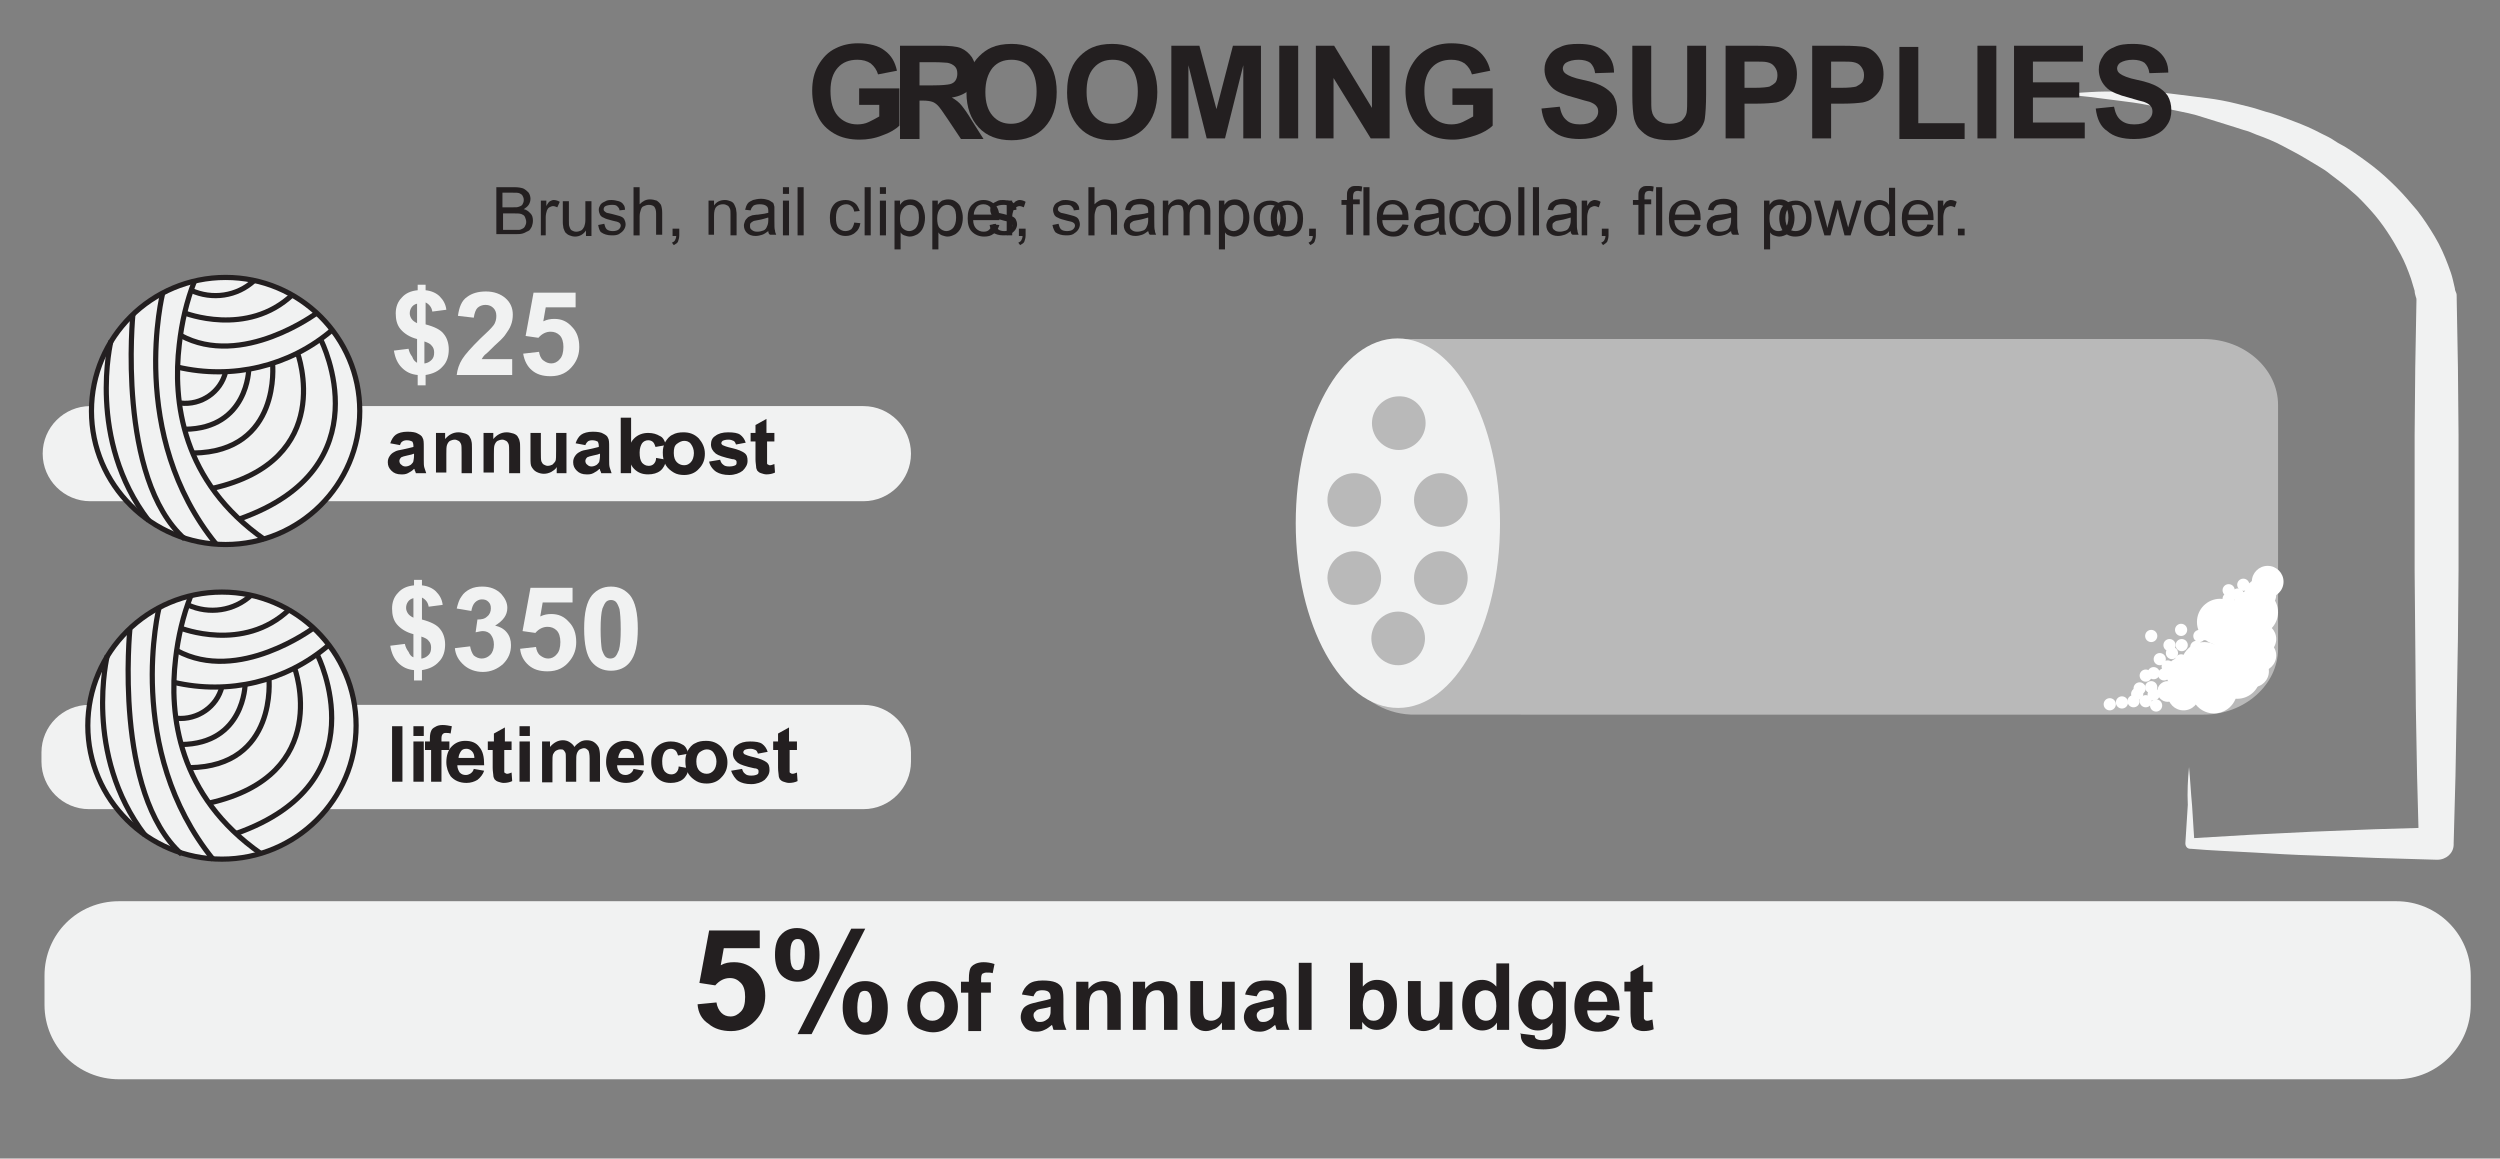 <?xml version="1.0" encoding="utf-8"?>
<!-- Generator: Adobe Illustrator 19.2.1, SVG Export Plug-In . SVG Version: 6.00 Build 0)  -->
<svg version="1.1" id="main_graphic" xmlns="http://www.w3.org/2000/svg" xmlns:xlink="http://www.w3.org/1999/xlink" x="0px"
	 y="0px" width="410px" height="190px" viewBox="0 0 410 190" style="enable-background:new 0 0 410 190;" xml:space="preserve">
<rect x="0" y="0" width="410" height="190" fill="#808080" stroke="none"/>
<style type="text/css">
	.st0{fill:#F1F2F2;}
	.st1{enable-background:new    ;}
	.st2{fill:#231F20;}
	.st3{fill:#FFFFFF;}
	.st4{opacity:0.45;fill:#FFFFFF;enable-background:new    ;}
	.st5{fill:#F1F2F2;stroke:#231F20;stroke-width:0.85;stroke-miterlimit:10;}
	.st6{fill:none;stroke:#231F20;stroke-width:0.85;stroke-miterlimit:10;}
</style>
<title>INFOGRAPHIC</title>
<path class="st0" d="M19.5,147.8h373.5c6.7,0,12.2,5.4,12.2,12.2v4.8c0,6.7-5.4,12.2-12.2,12.2H19.5c-6.7,0-12.2-5.4-12.2-12.2V160
	C7.3,153.2,12.7,147.8,19.5,147.8z"/>
<path class="st0" d="M359,125.8c0.2,2.1,0.3,4.2,0.5,6.3l0.4,6.3l-0.9-0.9c3.4-0.2,6.7-0.4,10.1-0.6s6.7-0.3,10.1-0.5l10.1-0.4
	l10.1-0.3l-2.7,2.7l-0.3-11.2l-0.2-11.1l-0.1-11.2l-0.1-11.2c0-7.4,0-14.9,0-22.3l0.1-11.1l0.2-11.1v0.4l0-0.4c0-0.1,0-0.3-0.1-0.5
	c-0.1-0.3-0.2-0.7-0.2-1c-0.2-0.7-0.4-1.3-0.6-2c-0.5-1.4-1-2.7-1.7-4c-0.7-1.3-1.4-2.5-2.2-3.7c-0.8-1.2-1.7-2.4-2.7-3.5
	c-1-1.1-2-2.2-3.1-3.1c-1.1-1-2.3-1.9-3.5-2.8c-0.6-0.5-1.2-0.9-1.9-1.3l-1-0.6l-1-0.6c-1.3-0.8-2.7-1.5-4-2.2s-2.8-1.3-4.2-1.8
	c-0.7-0.3-1.4-0.6-2.2-0.8l-2.2-0.7c-1.5-0.5-3-0.9-4.5-1.4s-3-0.8-4.5-1.1s-3.1-0.6-4.6-0.9s-3.1-0.5-4.7-0.7l-4.7-0.6l-4.7-0.5
	l4.8-0.3c1.6-0.1,3.2-0.1,4.8-0.1s3.2,0.1,4.8,0.1s3.2,0.2,4.8,0.4s3.2,0.4,4.8,0.6s3.2,0.5,4.8,0.9l2.4,0.6
	c0.8,0.2,1.6,0.5,2.3,0.7c1.6,0.4,3.1,1,4.7,1.6s3,1.2,4.5,2c0.8,0.4,1.5,0.7,2.2,1.2s1.5,0.8,2.2,1.3c1.4,0.9,2.8,1.9,4.1,2.9
	c1.3,1,2.6,2.2,3.8,3.4c1.2,1.2,2.3,2.5,3.4,3.8c1.1,1.4,2,2.8,2.9,4.3c0.9,1.5,1.6,3.1,2.2,4.7c0.3,0.8,0.6,1.6,0.8,2.5
	c0.1,0.4,0.2,0.9,0.3,1.3c0,0.2,0.1,0.5,0.2,0.7s0.1,0.4,0.1,0.8c0,0.1,0,0.2,0,0.2v0.1l0.2,11.1l0.1,11.1c0,7.4,0,14.9,0,22.3
	l-0.1,11.2l-0.2,11.2l-0.2,11.2l-0.3,11.1v0.2c0,1.4-1.2,2.5-2.7,2.5l0,0l-10.1-0.3l-10.1-0.4c-3.4-0.1-6.7-0.3-10.1-0.5
	s-6.7-0.3-10.1-0.6h-0.1c-0.5,0-0.8-0.4-0.8-0.9c0,0,0,0,0,0l0.4-6.3C358.7,129.9,358.8,127.8,359,125.8z"/>
<g class="st1">
	<path class="st2" d="M140.9,17.1v-2.6h6.6v6.1c-0.6,0.6-1.6,1.2-2.8,1.6c-1.2,0.5-2.5,0.7-3.7,0.7c-1.6,0-3-0.3-4.2-1
		c-1.2-0.7-2.1-1.6-2.7-2.9c-0.6-1.2-0.9-2.6-0.9-4.1c0-1.6,0.3-3,1-4.2c0.7-1.2,1.6-2.2,2.9-2.8c1-0.5,2.2-0.8,3.6-0.8
		c1.9,0,3.4,0.4,4.4,1.2c1.1,0.8,1.7,1.9,2,3.3l-3.1,0.6c-0.2-0.7-0.6-1.3-1.2-1.8c-0.6-0.4-1.3-0.6-2.2-0.6c-1.3,0-2.4,0.4-3.2,1.3
		s-1.2,2.1-1.2,3.8c0,1.8,0.4,3.2,1.2,4.1c0.8,0.9,1.9,1.4,3.2,1.4c0.6,0,1.3-0.1,1.9-0.4c0.6-0.3,1.2-0.6,1.7-0.9v-1.9H140.9z"/>
</g>
<g class="st1">
	<path class="st2" d="M147.6,22.7V7.5h6.5c1.6,0,2.8,0.1,3.5,0.4c0.7,0.3,1.3,0.8,1.8,1.5c0.4,0.7,0.7,1.5,0.7,2.4
		c0,1.1-0.3,2.1-1,2.8s-1.7,1.2-3,1.4c0.7,0.4,1.2,0.8,1.6,1.3c0.4,0.5,1,1.3,1.7,2.5l1.9,3h-3.7l-2.2-3.3c-0.8-1.2-1.3-1.9-1.6-2.2
		s-0.6-0.5-0.9-0.6c-0.3-0.1-0.8-0.2-1.5-0.2h-0.6v6.3H147.6z M150.7,14h2.3c1.5,0,2.4-0.1,2.8-0.2c0.4-0.1,0.7-0.3,0.9-0.6
		c0.2-0.3,0.3-0.7,0.3-1.1c0-0.5-0.1-0.9-0.4-1.2c-0.3-0.3-0.7-0.5-1.2-0.6c-0.2,0-1-0.1-2.2-0.1h-2.4V14z"/>
</g>
<g class="st1">
	<path class="st2" d="M158.5,15.2c0-1.5,0.2-2.9,0.7-3.9c0.3-0.8,0.8-1.5,1.4-2.1c0.6-0.6,1.3-1.1,2-1.4c0.9-0.4,2-0.6,3.3-0.6
		c2.2,0,4,0.7,5.4,2.1c1.3,1.4,2,3.3,2,5.8c0,2.5-0.7,4.4-2,5.8c-1.3,1.4-3.1,2.1-5.4,2.1c-2.3,0-4.1-0.7-5.4-2.1
		S158.5,17.6,158.5,15.2z M161.6,15.1c0,1.7,0.4,3,1.2,3.9s1.8,1.3,3,1.3c1.2,0,2.2-0.4,3-1.3s1.2-2.2,1.2-4c0-1.7-0.4-3-1.1-3.9
		s-1.8-1.3-3-1.3c-1.3,0-2.3,0.4-3.1,1.3C162,12.1,161.6,13.4,161.6,15.1z"/>
	<path class="st2" d="M175,15.2c0-1.5,0.2-2.9,0.7-3.9c0.3-0.8,0.8-1.5,1.4-2.1c0.6-0.6,1.3-1.1,2-1.4c0.9-0.4,2-0.6,3.3-0.6
		c2.2,0,4,0.7,5.4,2.1c1.3,1.4,2,3.3,2,5.8c0,2.5-0.7,4.4-2,5.8c-1.3,1.4-3.1,2.1-5.4,2.1c-2.3,0-4.1-0.7-5.4-2.1S175,17.6,175,15.2
		z M178.2,15.1c0,1.7,0.4,3,1.2,3.9s1.8,1.3,3,1.3c1.2,0,2.2-0.4,3-1.3s1.2-2.2,1.2-4c0-1.7-0.4-3-1.1-3.9s-1.8-1.3-3-1.3
		c-1.3,0-2.3,0.4-3.1,1.3C178.5,12.1,178.2,13.4,178.2,15.1z"/>
	<path class="st2" d="M192.1,22.7V7.5h4.6l2.8,10.4l2.7-10.4h4.6v15.2h-2.9v-12l-3,12h-3l-3-12v12H192.1z"/>
	<path class="st2" d="M209.8,22.7V7.5h3.1v15.2H209.8z"/>
	<path class="st2" d="M215.8,22.7V7.5h3l6.2,10.2V7.5h2.9v15.2h-3.1l-6.1-9.9v9.9H215.8z"/>
	<path class="st2" d="M238.2,17.1v-2.6h6.6v6.1c-0.6,0.6-1.6,1.2-2.8,1.6s-2.5,0.7-3.7,0.7c-1.6,0-3-0.3-4.2-1
		c-1.2-0.7-2.1-1.6-2.7-2.9c-0.6-1.2-0.9-2.6-0.9-4.1c0-1.6,0.3-3,1-4.2c0.7-1.2,1.6-2.2,2.9-2.8c1-0.5,2.2-0.8,3.6-0.8
		c1.9,0,3.4,0.4,4.4,1.2s1.7,1.9,2,3.3l-3,0.6c-0.2-0.7-0.6-1.3-1.2-1.8c-0.6-0.4-1.3-0.6-2.2-0.6c-1.3,0-2.4,0.4-3.2,1.3
		s-1.2,2.1-1.2,3.8c0,1.8,0.4,3.2,1.2,4.1c0.8,0.9,1.9,1.4,3.2,1.4c0.6,0,1.3-0.1,1.9-0.4c0.6-0.3,1.2-0.6,1.7-0.9v-1.9H238.2z"/>
	<path class="st2" d="M252.8,17.8l3-0.3c0.2,1,0.5,1.7,1.1,2.2c0.5,0.5,1.3,0.7,2.2,0.7c1,0,1.7-0.2,2.2-0.6
		c0.5-0.4,0.8-0.9,0.8-1.5c0-0.4-0.1-0.7-0.3-0.9c-0.2-0.3-0.6-0.5-1.1-0.7c-0.4-0.1-1.2-0.3-2.5-0.7c-1.6-0.4-2.8-0.9-3.5-1.5
		c-0.9-0.8-1.4-1.9-1.4-3.1c0-0.8,0.2-1.5,0.7-2.2c0.4-0.7,1.1-1.2,1.9-1.5c0.8-0.4,1.8-0.5,3-0.5c1.9,0,3.3,0.4,4.3,1.3
		s1.5,2,1.5,3.4l-3.1,0.1c-0.1-0.8-0.4-1.3-0.8-1.7c-0.4-0.3-1.1-0.5-1.9-0.5c-0.9,0-1.6,0.2-2.1,0.5c-0.3,0.2-0.5,0.6-0.5,0.9
		c0,0.4,0.2,0.7,0.5,0.9c0.4,0.3,1.3,0.7,2.8,1s2.6,0.7,3.3,1.1s1.3,0.9,1.7,1.5c0.4,0.7,0.6,1.5,0.6,2.4c0,0.9-0.2,1.7-0.7,2.4
		s-1.2,1.3-2.1,1.7c-0.9,0.4-2,0.6-3.3,0.6c-1.9,0-3.4-0.4-4.4-1.3C253.6,20.8,253,19.5,252.8,17.8z"/>
	<path class="st2" d="M267.7,7.5h3.1v8.2c0,1.3,0,2.2,0.1,2.5c0.1,0.6,0.4,1.1,0.9,1.5c0.5,0.4,1.2,0.6,2,0.6c0.9,0,1.5-0.2,2-0.5
		c0.4-0.4,0.7-0.8,0.8-1.3c0.1-0.5,0.1-1.4,0.1-2.6V7.5h3.1v8c0,1.8-0.1,3.1-0.2,3.9s-0.5,1.4-0.9,1.9c-0.4,0.5-1,0.9-1.8,1.2
		s-1.7,0.5-2.9,0.5c-1.5,0-2.6-0.2-3.3-0.5c-0.8-0.3-1.3-0.8-1.8-1.3s-0.7-1.1-0.9-1.7c-0.2-0.9-0.3-2.2-0.3-3.9V7.5z"/>
	<path class="st2" d="M283,22.7V7.5h4.9c1.9,0,3.1,0.1,3.7,0.2c0.9,0.2,1.6,0.7,2.2,1.5c0.6,0.8,0.9,1.8,0.9,3
		c0,0.9-0.2,1.7-0.5,2.4c-0.3,0.6-0.8,1.1-1.3,1.5s-1.1,0.6-1.6,0.7c-0.7,0.1-1.8,0.2-3.2,0.2h-2v5.7H283z M286.1,10.1v4.3h1.7
		c1.2,0,2-0.1,2.4-0.2c0.4-0.2,0.7-0.4,1-0.7c0.2-0.3,0.3-0.7,0.3-1.2c0-0.6-0.2-1-0.5-1.4c-0.3-0.4-0.7-0.6-1.2-0.7
		c-0.4-0.1-1.1-0.1-2.2-0.1H286.1z"/>
	<path class="st2" d="M297.2,22.7V7.5h4.9c1.9,0,3.1,0.1,3.7,0.2c0.9,0.2,1.6,0.7,2.2,1.5c0.6,0.8,0.9,1.8,0.9,3
		c0,0.9-0.2,1.7-0.5,2.4c-0.3,0.6-0.8,1.1-1.3,1.5s-1.1,0.6-1.6,0.7c-0.7,0.1-1.8,0.2-3.2,0.2h-2v5.7H297.2z M300.3,10.1v4.3h1.7
		c1.2,0,2-0.1,2.4-0.2c0.4-0.2,0.7-0.4,1-0.7c0.2-0.3,0.3-0.7,0.3-1.2c0-0.6-0.2-1-0.5-1.4c-0.3-0.4-0.7-0.6-1.2-0.7
		c-0.4-0.1-1.1-0.1-2.2-0.1H300.3z"/>
	<path class="st2" d="M311.5,22.7V7.7h3.1v12.5h7.6v2.6H311.5z"/>
	<path class="st2" d="M324.3,22.7V7.5h3.1v15.2H324.3z"/>
	<path class="st2" d="M330.3,22.7V7.5h11.3v2.6h-8.2v3.4h7.6V16h-7.6v4.1h8.5v2.6H330.3z"/>
	<path class="st2" d="M343.7,17.8l3-0.3c0.2,1,0.5,1.7,1.1,2.2c0.6,0.5,1.3,0.7,2.2,0.7c1,0,1.7-0.2,2.2-0.6
		c0.5-0.4,0.8-0.9,0.8-1.5c0-0.4-0.1-0.7-0.3-0.9c-0.2-0.3-0.6-0.5-1.1-0.7c-0.4-0.1-1.2-0.3-2.5-0.7c-1.6-0.4-2.8-0.9-3.5-1.5
		c-0.9-0.8-1.4-1.9-1.4-3.1c0-0.8,0.2-1.5,0.7-2.2c0.4-0.7,1.1-1.2,1.9-1.5c0.8-0.4,1.8-0.5,3-0.5c1.9,0,3.3,0.4,4.3,1.3
		s1.5,2,1.5,3.4l-3.1,0.1c-0.1-0.8-0.4-1.3-0.8-1.7c-0.4-0.3-1.1-0.5-1.9-0.5c-0.9,0-1.6,0.2-2.1,0.5c-0.3,0.2-0.5,0.6-0.5,0.9
		c0,0.4,0.2,0.7,0.5,0.9c0.4,0.3,1.3,0.7,2.8,1s2.6,0.7,3.3,1.1s1.3,0.9,1.7,1.5c0.4,0.7,0.6,1.5,0.6,2.4c0,0.9-0.2,1.7-0.7,2.4
		c-0.5,0.8-1.2,1.3-2.1,1.7s-2,0.6-3.3,0.6c-1.9,0-3.4-0.4-4.4-1.3C344.5,20.8,343.9,19.5,343.7,17.8z"/>
</g>
<g class="st1">
	<path class="st2" d="M114.4,164.7l3.1-0.3c0.1,0.7,0.4,1.3,0.8,1.7c0.4,0.4,0.9,0.6,1.5,0.6c0.7,0,1.2-0.3,1.7-0.8
		c0.5-0.5,0.7-1.3,0.7-2.4c0-1-0.2-1.8-0.7-2.3s-1-0.8-1.8-0.8c-0.9,0-1.7,0.4-2.4,1.2l-2.6-0.4l1.6-8.6h8.3v2.9h-5.9l-0.5,2.8
		c0.7-0.4,1.4-0.5,2.2-0.5c1.4,0,2.6,0.5,3.6,1.5c1,1,1.5,2.3,1.5,4c0,1.4-0.4,2.6-1.2,3.6c-1.1,1.4-2.6,2.2-4.4,2.2
		c-1.5,0-2.8-0.4-3.7-1.2C115.1,167.2,114.5,166.1,114.4,164.7z"/>
	<path class="st2" d="M127.1,156.6c0-1.5,0.3-2.6,1-3.3c0.6-0.7,1.5-1.1,2.6-1.1c1.1,0,2,0.4,2.7,1.1c0.6,0.7,1,1.8,1,3.3
		c0,1.5-0.3,2.6-1,3.3c-0.6,0.7-1.5,1.1-2.6,1.1c-1.1,0-2-0.4-2.7-1.1C127.4,159.1,127.1,158,127.1,156.6z M129.6,156.5
		c0,1.1,0.1,1.8,0.4,2.2c0.2,0.3,0.4,0.4,0.8,0.4c0.3,0,0.6-0.1,0.8-0.4c0.2-0.4,0.4-1.1,0.4-2.2s-0.1-1.8-0.4-2.1
		c-0.2-0.3-0.4-0.4-0.8-0.4c-0.3,0-0.6,0.1-0.8,0.4C129.7,154.8,129.6,155.5,129.6,156.5z M133.1,169.6h-2.3l8.8-17.3h2.3
		L133.1,169.6z M138.2,165.3c0-1.5,0.3-2.6,1-3.3s1.5-1.1,2.7-1.1c1.1,0,2,0.4,2.7,1.1c0.6,0.7,1,1.8,1,3.3c0,1.5-0.3,2.6-1,3.3
		c-0.6,0.7-1.5,1.1-2.6,1.1c-1.1,0-2-0.4-2.7-1.1S138.2,166.7,138.2,165.3z M140.6,165.2c0,1.1,0.1,1.8,0.4,2.1
		c0.2,0.3,0.4,0.4,0.8,0.4c0.3,0,0.6-0.1,0.8-0.4c0.2-0.4,0.4-1.1,0.4-2.2s-0.1-1.8-0.4-2.2c-0.2-0.3-0.4-0.4-0.8-0.4
		c-0.3,0-0.6,0.1-0.8,0.4C140.8,163.5,140.6,164.2,140.6,165.2z"/>
</g>
<g class="st1">
	<path class="st2" d="M148.8,164.9c0-0.7,0.2-1.4,0.5-2s0.8-1.2,1.5-1.5c0.6-0.3,1.3-0.5,2.1-0.5c1.2,0,2.2,0.4,3,1.2
		c0.8,0.8,1.2,1.8,1.2,3c0,1.2-0.4,2.2-1.2,3s-1.7,1.2-2.9,1.2c-0.7,0-1.4-0.2-2.1-0.5c-0.7-0.3-1.2-0.8-1.5-1.4
		C148.9,166.5,148.8,165.8,148.8,164.9z M150.9,165c0,0.8,0.2,1.4,0.6,1.8c0.4,0.4,0.8,0.6,1.4,0.6s1-0.2,1.4-0.6
		c0.4-0.4,0.6-1,0.6-1.8c0-0.8-0.2-1.4-0.6-1.8c-0.4-0.4-0.8-0.6-1.4-0.6s-1,0.2-1.4,0.6C151.1,163.6,150.9,164.2,150.9,165z"/>
	<path class="st2" d="M157.7,161h1.2v-0.6c0-0.7,0.1-1.2,0.2-1.5c0.1-0.3,0.4-0.6,0.8-0.8c0.4-0.2,0.9-0.3,1.4-0.3
		c0.6,0,1.2,0.1,1.8,0.3l-0.3,1.5c-0.3-0.1-0.7-0.1-1-0.1c-0.3,0-0.5,0.1-0.7,0.2c-0.1,0.1-0.2,0.4-0.2,0.8v0.6h1.6v1.7h-1.6v6.3
		h-2.1v-6.3h-1.2V161z"/>
	<path class="st2" d="M169.5,163.4l-1.9-0.3c0.2-0.8,0.6-1.3,1.1-1.7c0.5-0.4,1.3-0.6,2.3-0.6c0.9,0,1.6,0.1,2.1,0.3
		c0.5,0.2,0.8,0.5,1,0.8c0.2,0.3,0.3,1,0.3,1.9l0,2.5c0,0.7,0,1.2,0.1,1.5c0.1,0.3,0.2,0.7,0.4,1.1h-2.1c-0.1-0.1-0.1-0.3-0.2-0.6
		c0-0.1-0.1-0.2-0.1-0.2c-0.4,0.3-0.7,0.6-1.2,0.8c-0.4,0.2-0.8,0.3-1.3,0.3c-0.8,0-1.5-0.2-1.9-0.7s-0.7-1-0.7-1.7
		c0-0.4,0.1-0.8,0.3-1.2c0.2-0.4,0.5-0.6,0.9-0.8c0.4-0.2,0.9-0.3,1.7-0.5c1-0.2,1.7-0.4,2-0.5v-0.2c0-0.4-0.1-0.7-0.3-0.9
		s-0.6-0.3-1.1-0.3c-0.4,0-0.7,0.1-0.9,0.2C169.8,162.8,169.6,163.1,169.5,163.4z M172.3,165.1c-0.3,0.1-0.7,0.2-1.3,0.3
		c-0.6,0.1-1,0.2-1.1,0.4c-0.3,0.2-0.4,0.4-0.4,0.7c0,0.3,0.1,0.5,0.3,0.8s0.5,0.3,0.8,0.3c0.4,0,0.7-0.1,1.1-0.4
		c0.3-0.2,0.4-0.4,0.5-0.7c0.1-0.2,0.1-0.5,0.1-1V165.1z"/>
	<path class="st2" d="M183.7,168.9h-2.1v-4c0-0.9,0-1.4-0.1-1.7c-0.1-0.3-0.2-0.4-0.4-0.6s-0.4-0.2-0.7-0.2c-0.4,0-0.7,0.1-1,0.3
		s-0.5,0.5-0.6,0.8c-0.1,0.3-0.2,0.9-0.2,1.8v3.6h-2.1V161h2v1.2c0.7-0.9,1.6-1.3,2.6-1.3c0.5,0,0.9,0.1,1.3,0.2
		c0.4,0.2,0.7,0.4,0.9,0.6c0.2,0.3,0.3,0.6,0.4,0.9c0.1,0.3,0.1,0.8,0.1,1.4V168.9z"/>
	<path class="st2" d="M193,168.9h-2.1v-4c0-0.9,0-1.4-0.1-1.7c-0.1-0.3-0.2-0.4-0.4-0.6s-0.4-0.2-0.7-0.2c-0.4,0-0.7,0.1-1,0.3
		s-0.5,0.5-0.6,0.8c-0.1,0.3-0.2,0.9-0.2,1.8v3.6h-2.1V161h2v1.2c0.7-0.9,1.6-1.3,2.6-1.3c0.5,0,0.9,0.1,1.3,0.2
		c0.4,0.2,0.7,0.4,0.9,0.6c0.2,0.3,0.3,0.6,0.4,0.9c0.1,0.3,0.1,0.8,0.1,1.4V168.9z"/>
	<path class="st2" d="M200.4,168.9v-1.2c-0.3,0.4-0.7,0.8-1.1,1c-0.5,0.2-1,0.4-1.5,0.4c-0.5,0-1-0.1-1.4-0.4
		c-0.4-0.2-0.7-0.6-0.9-1c-0.2-0.4-0.3-1-0.3-1.8v-5h2.1v3.6c0,1.1,0,1.8,0.1,2.1c0.1,0.3,0.2,0.5,0.4,0.6c0.2,0.1,0.5,0.2,0.8,0.2
		c0.4,0,0.7-0.1,1-0.3c0.3-0.2,0.5-0.4,0.6-0.7c0.1-0.3,0.2-1,0.2-2.1V161h2.1v7.9H200.4z"/>
	<path class="st2" d="M206.1,163.4l-1.9-0.3c0.2-0.8,0.6-1.3,1.1-1.7c0.5-0.4,1.3-0.6,2.3-0.6c0.9,0,1.6,0.1,2.1,0.3
		c0.5,0.2,0.8,0.5,1,0.8c0.2,0.3,0.3,1,0.3,1.9l0,2.5c0,0.7,0,1.2,0.1,1.5c0.1,0.3,0.2,0.7,0.4,1.1h-2.1c-0.1-0.1-0.1-0.3-0.2-0.6
		c0-0.1-0.1-0.2-0.1-0.2c-0.4,0.3-0.7,0.6-1.2,0.8c-0.4,0.2-0.8,0.3-1.3,0.3c-0.8,0-1.5-0.2-1.9-0.7s-0.7-1-0.7-1.7
		c0-0.4,0.1-0.8,0.3-1.2c0.2-0.4,0.5-0.6,0.9-0.8c0.4-0.2,0.9-0.3,1.7-0.5c1-0.2,1.7-0.4,2-0.5v-0.2c0-0.4-0.1-0.7-0.3-0.9
		s-0.6-0.3-1.1-0.3c-0.4,0-0.7,0.1-0.9,0.2C206.4,162.8,206.2,163.1,206.1,163.4z M208.9,165.1c-0.3,0.1-0.7,0.2-1.3,0.3
		c-0.6,0.1-1,0.2-1.1,0.4c-0.3,0.2-0.4,0.4-0.4,0.7c0,0.3,0.1,0.5,0.3,0.8s0.5,0.3,0.8,0.3c0.4,0,0.7-0.1,1.1-0.4
		c0.3-0.2,0.4-0.4,0.5-0.7c0.1-0.2,0.1-0.5,0.1-1V165.1z"/>
	<path class="st2" d="M213,168.9v-11h2.1v11H213z"/>
	<path class="st2" d="M221.4,168.9v-11h2.1v3.9c0.6-0.7,1.4-1.1,2.3-1.1c1,0,1.8,0.3,2.4,1s0.9,1.7,0.9,3c0,1.4-0.3,2.4-1,3.1
		c-0.6,0.7-1.4,1.1-2.3,1.1c-0.5,0-0.9-0.1-1.3-0.3c-0.4-0.2-0.8-0.6-1.1-1v1.2H221.4z M223.5,164.8c0,0.8,0.1,1.4,0.4,1.8
		c0.4,0.6,0.8,0.8,1.4,0.8c0.5,0,0.9-0.2,1.2-0.6c0.3-0.4,0.5-1,0.5-1.9c0-0.9-0.2-1.6-0.5-2c-0.3-0.4-0.7-0.6-1.3-0.6
		c-0.5,0-0.9,0.2-1.3,0.6C223.7,163.4,223.5,164,223.5,164.8z"/>
	<path class="st2" d="M236.1,168.9v-1.2c-0.3,0.4-0.7,0.8-1.1,1s-1,0.4-1.5,0.4c-0.5,0-1-0.1-1.4-0.4s-0.7-0.6-0.9-1
		c-0.2-0.4-0.3-1-0.3-1.8v-5h2.1v3.6c0,1.1,0,1.8,0.1,2.1c0.1,0.3,0.2,0.5,0.4,0.6c0.2,0.1,0.5,0.2,0.8,0.2c0.4,0,0.7-0.1,1-0.3
		c0.3-0.2,0.5-0.4,0.6-0.7c0.1-0.3,0.2-1,0.2-2.1V161h2.1v7.9H236.1z"/>
	<path class="st2" d="M247.5,168.9h-2v-1.2c-0.3,0.5-0.7,0.8-1.1,1s-0.9,0.3-1.3,0.3c-0.9,0-1.7-0.4-2.3-1.1c-0.6-0.7-1-1.8-1-3.1
		c0-1.3,0.3-2.4,0.9-3.1c0.6-0.7,1.4-1,2.4-1c0.9,0,1.7,0.4,2.3,1.1V158h2.1V168.9z M241.9,164.8c0,0.8,0.1,1.5,0.4,1.8
		c0.3,0.5,0.8,0.8,1.4,0.8c0.5,0,0.9-0.2,1.2-0.6c0.3-0.4,0.5-1,0.5-1.8c0-0.9-0.2-1.6-0.5-2c-0.3-0.4-0.8-0.6-1.3-0.6
		c-0.5,0-0.9,0.2-1.3,0.6S241.9,164,241.9,164.8z"/>
	<path class="st2" d="M249.3,169.5l2.4,0.3c0,0.3,0.1,0.5,0.3,0.6c0.2,0.1,0.5,0.2,0.9,0.2c0.5,0,1-0.1,1.2-0.2
		c0.2-0.1,0.3-0.3,0.4-0.5c0.1-0.2,0.1-0.5,0.1-1v-1.2c-0.6,0.9-1.4,1.3-2.4,1.3c-1.1,0-1.9-0.5-2.5-1.4c-0.5-0.7-0.7-1.6-0.7-2.7
		c0-1.3,0.3-2.3,1-3c0.6-0.7,1.4-1.1,2.4-1.1c1,0,1.8,0.4,2.4,1.3V161h2v7.1c0,0.9-0.1,1.6-0.2,2.1s-0.4,0.8-0.6,1.1
		c-0.3,0.3-0.7,0.5-1.1,0.6s-1.1,0.2-1.8,0.2c-1.3,0-2.3-0.2-2.9-0.7c-0.6-0.5-0.8-1-0.8-1.8C249.3,169.6,249.3,169.6,249.3,169.5z
		 M251.2,164.8c0,0.8,0.2,1.5,0.5,1.8s0.7,0.6,1.2,0.6c0.5,0,0.9-0.2,1.3-0.6c0.4-0.4,0.5-1,0.5-1.8c0-0.8-0.2-1.4-0.5-1.8
		c-0.3-0.4-0.8-0.6-1.3-0.6c-0.5,0-0.9,0.2-1.2,0.6C251.4,163.4,251.2,164,251.2,164.8z"/>
	<path class="st2" d="M263.5,166.4l2.1,0.4c-0.3,0.8-0.7,1.4-1.3,1.8c-0.6,0.4-1.3,0.6-2.2,0.6c-1.4,0-2.4-0.5-3.1-1.4
		c-0.5-0.7-0.8-1.6-0.8-2.7c0-1.3,0.3-2.3,1-3.1c0.7-0.7,1.6-1.1,2.6-1.1c1.2,0,2.1,0.4,2.8,1.2c0.7,0.8,1,2,1,3.6h-5.3
		c0,0.6,0.2,1.1,0.5,1.5c0.3,0.3,0.7,0.5,1.2,0.5c0.3,0,0.6-0.1,0.8-0.3C263.2,167.1,263.4,166.8,263.5,166.4z M263.6,164.3
		c0-0.6-0.2-1.1-0.5-1.4s-0.7-0.5-1.1-0.5c-0.5,0-0.8,0.2-1.1,0.5c-0.3,0.3-0.4,0.8-0.4,1.4H263.6z"/>
	<path class="st2" d="M271,161v1.7h-1.4v3.2c0,0.6,0,1,0,1.1c0,0.1,0.1,0.2,0.2,0.3c0.1,0.1,0.2,0.1,0.4,0.1c0.2,0,0.5-0.1,0.8-0.2
		l0.2,1.6c-0.5,0.2-1,0.3-1.7,0.3c-0.4,0-0.7-0.1-1-0.2c-0.3-0.1-0.5-0.3-0.7-0.5c-0.1-0.2-0.2-0.5-0.3-0.8c0-0.2-0.1-0.7-0.1-1.5
		v-3.5h-1V161h1v-1.6l2.1-1.2v2.8H271z"/>
</g>
<g class="st1">
	<path class="st2" d="M81.4,38.6v-7.9h3c0.6,0,1.1,0.1,1.4,0.2c0.4,0.2,0.6,0.4,0.9,0.7c0.2,0.3,0.3,0.7,0.3,1c0,0.3-0.1,0.7-0.3,1
		s-0.5,0.5-0.8,0.7c0.5,0.1,0.8,0.4,1.1,0.7c0.3,0.3,0.4,0.7,0.4,1.2c0,0.4-0.1,0.7-0.2,1c-0.2,0.3-0.3,0.6-0.6,0.7
		s-0.5,0.3-0.9,0.4c-0.3,0.1-0.8,0.1-1.3,0.1H81.4z M82.4,34h1.7c0.5,0,0.8,0,1-0.1c0.3-0.1,0.5-0.2,0.6-0.4
		c0.1-0.2,0.2-0.4,0.2-0.7c0-0.3-0.1-0.5-0.2-0.7c-0.1-0.2-0.3-0.3-0.5-0.4s-0.6-0.1-1.2-0.1h-1.6V34z M82.4,37.7h2
		c0.3,0,0.6,0,0.7,0c0.2,0,0.4-0.1,0.6-0.2s0.3-0.2,0.4-0.4s0.2-0.4,0.2-0.7c0-0.3-0.1-0.5-0.2-0.8s-0.4-0.4-0.6-0.5
		C85.2,35,84.8,35,84.3,35h-1.8V37.7z"/>
	<path class="st2" d="M88.7,38.6v-5.7h0.9v0.9c0.2-0.4,0.4-0.7,0.6-0.8c0.2-0.1,0.4-0.2,0.6-0.2c0.3,0,0.7,0.1,1,0.3L91.4,34
		c-0.2-0.1-0.5-0.2-0.7-0.2c-0.2,0-0.4,0.1-0.6,0.2s-0.3,0.3-0.4,0.5c-0.1,0.3-0.2,0.7-0.2,1.1v3H88.7z"/>
	<path class="st2" d="M96.1,38.6v-0.8c-0.4,0.6-1,1-1.8,1c-0.3,0-0.7-0.1-0.9-0.2c-0.3-0.1-0.5-0.3-0.7-0.5
		c-0.1-0.2-0.2-0.4-0.3-0.7c0-0.2-0.1-0.5-0.1-0.9v-3.5h1v3.2c0,0.5,0,0.8,0.1,1c0.1,0.3,0.2,0.5,0.4,0.6c0.2,0.1,0.4,0.2,0.7,0.2
		s0.6-0.1,0.8-0.2s0.4-0.4,0.5-0.6c0.1-0.3,0.2-0.6,0.2-1.1v-3.1h1v5.7H96.1z"/>
	<path class="st2" d="M98.1,36.9l1-0.2c0.1,0.4,0.2,0.7,0.4,0.9c0.2,0.2,0.6,0.3,1,0.3c0.4,0,0.8-0.1,1-0.3s0.3-0.4,0.3-0.6
		c0-0.2-0.1-0.4-0.3-0.5c-0.1-0.1-0.5-0.2-1-0.3c-0.7-0.2-1.2-0.3-1.5-0.5c-0.3-0.1-0.5-0.3-0.6-0.5c-0.1-0.2-0.2-0.5-0.2-0.8
		c0-0.3,0.1-0.5,0.2-0.7c0.1-0.2,0.3-0.4,0.5-0.5c0.2-0.1,0.4-0.2,0.6-0.3c0.3-0.1,0.5-0.1,0.8-0.1c0.4,0,0.8,0.1,1.2,0.2
		c0.3,0.1,0.6,0.3,0.7,0.5c0.2,0.2,0.3,0.5,0.3,0.9l-0.9,0.1c0-0.3-0.2-0.5-0.4-0.7c-0.2-0.2-0.5-0.2-0.9-0.2c-0.4,0-0.8,0.1-1,0.2
		c-0.2,0.1-0.3,0.3-0.3,0.5c0,0.1,0,0.2,0.1,0.3c0.1,0.1,0.2,0.2,0.4,0.3c0.1,0,0.4,0.1,0.9,0.2c0.7,0.2,1.2,0.3,1.4,0.4
		c0.3,0.1,0.5,0.3,0.6,0.5s0.2,0.5,0.2,0.8c0,0.3-0.1,0.6-0.3,0.9c-0.2,0.3-0.5,0.5-0.8,0.7c-0.4,0.2-0.8,0.2-1.2,0.2
		c-0.7,0-1.3-0.2-1.7-0.5C98.4,38,98.2,37.5,98.1,36.9z"/>
	<path class="st2" d="M103.9,38.6v-7.9h1v2.8c0.5-0.5,1-0.8,1.7-0.8c0.4,0,0.8,0.1,1.1,0.2c0.3,0.2,0.5,0.4,0.7,0.7
		c0.1,0.3,0.2,0.7,0.2,1.3v3.6h-1V35c0-0.5-0.1-0.8-0.3-1.1c-0.2-0.2-0.5-0.3-0.9-0.3c-0.3,0-0.6,0.1-0.8,0.2
		c-0.3,0.1-0.4,0.3-0.5,0.6c-0.1,0.3-0.2,0.6-0.2,1.1v3.1H103.9z"/>
	<path class="st2" d="M110.3,38.6v-1.1h1.1v1.1c0,0.4-0.1,0.7-0.2,1s-0.4,0.4-0.7,0.6l-0.3-0.4c0.2-0.1,0.4-0.2,0.5-0.4
		s0.2-0.4,0.2-0.7H110.3z"/>
	<path class="st2" d="M116.2,38.6v-5.7h0.9v0.8c0.4-0.6,1-0.9,1.8-0.9c0.3,0,0.7,0.1,0.9,0.2c0.3,0.1,0.5,0.3,0.6,0.5
		c0.1,0.2,0.2,0.4,0.3,0.7c0,0.2,0.1,0.5,0.1,0.9v3.5h-1v-3.5c0-0.4,0-0.7-0.1-0.9s-0.2-0.4-0.4-0.5c-0.2-0.1-0.4-0.2-0.7-0.2
		c-0.4,0-0.8,0.1-1.1,0.4c-0.3,0.3-0.4,0.8-0.4,1.5v3.1H116.2z"/>
	<path class="st2" d="M126,37.9c-0.4,0.3-0.7,0.5-1,0.6c-0.3,0.1-0.7,0.2-1.1,0.2c-0.6,0-1.1-0.2-1.4-0.5c-0.3-0.3-0.5-0.7-0.5-1.2
		c0-0.3,0.1-0.5,0.2-0.8c0.1-0.2,0.3-0.4,0.5-0.6c0.2-0.1,0.4-0.2,0.7-0.3c0.2,0,0.5-0.1,0.9-0.1c0.8-0.1,1.4-0.2,1.7-0.3
		c0-0.1,0-0.2,0-0.3c0-0.4-0.1-0.7-0.3-0.8c-0.2-0.2-0.6-0.3-1.1-0.3c-0.5,0-0.8,0.1-1,0.2c-0.2,0.2-0.4,0.4-0.5,0.8l-0.9-0.1
		c0.1-0.4,0.2-0.7,0.4-1s0.5-0.4,0.9-0.6c0.4-0.1,0.8-0.2,1.3-0.2c0.5,0,0.9,0.1,1.2,0.2s0.5,0.3,0.7,0.4s0.2,0.4,0.3,0.7
		c0,0.2,0,0.5,0,0.9v1.3c0,0.9,0,1.5,0.1,1.7c0,0.2,0.1,0.5,0.2,0.7h-1C126.1,38.4,126,38.2,126,37.9z M125.9,35.7
		c-0.4,0.1-0.9,0.3-1.6,0.4c-0.4,0.1-0.7,0.1-0.8,0.2c-0.2,0.1-0.3,0.2-0.4,0.3s-0.1,0.3-0.1,0.5c0,0.3,0.1,0.5,0.3,0.6
		c0.2,0.2,0.5,0.3,0.9,0.3c0.4,0,0.7-0.1,1-0.2s0.5-0.4,0.6-0.7c0.1-0.2,0.2-0.5,0.2-1V35.7z"/>
	<path class="st2" d="M128.4,31.8v-1.1h1v1.1H128.4z M128.4,38.6v-5.7h1v5.7H128.4z"/>
	<path class="st2" d="M130.8,38.6v-7.9h1v7.9H130.8z"/>
	<path class="st2" d="M140.1,36.5l1,0.1c-0.1,0.7-0.4,1.2-0.8,1.5c-0.4,0.4-1,0.6-1.6,0.6c-0.8,0-1.4-0.3-1.9-0.8
		c-0.5-0.5-0.7-1.2-0.7-2.2c0-0.6,0.1-1.2,0.3-1.6s0.5-0.8,0.9-1c0.4-0.2,0.9-0.3,1.4-0.3c0.6,0,1.1,0.2,1.5,0.5s0.6,0.8,0.8,1.3
		l-0.9,0.1c-0.1-0.4-0.2-0.7-0.5-0.9c-0.2-0.2-0.5-0.3-0.8-0.3c-0.5,0-0.9,0.2-1.2,0.5c-0.3,0.3-0.5,0.9-0.5,1.7
		c0,0.8,0.1,1.3,0.4,1.7c0.3,0.3,0.7,0.5,1.1,0.5c0.4,0,0.7-0.1,1-0.3C139.8,37.4,140,37,140.1,36.5z"/>
	<path class="st2" d="M141.8,38.6v-7.9h1v7.9H141.8z"/>
	<path class="st2" d="M144.3,31.8v-1.1h1v1.1H144.3z M144.3,38.6v-5.7h1v5.7H144.3z"/>
	<path class="st2" d="M146.7,40.8v-7.9h0.9v0.7c0.2-0.3,0.4-0.5,0.7-0.7c0.3-0.1,0.6-0.2,1-0.2c0.5,0,0.9,0.1,1.3,0.4
		s0.7,0.6,0.8,1.1c0.2,0.5,0.3,1,0.3,1.5c0,0.6-0.1,1.1-0.3,1.6c-0.2,0.5-0.5,0.8-0.9,1.1c-0.4,0.2-0.8,0.4-1.3,0.4
		c-0.3,0-0.6-0.1-0.9-0.2c-0.3-0.1-0.5-0.3-0.6-0.5v2.8H146.7z M147.6,35.8c0,0.7,0.1,1.3,0.4,1.6s0.7,0.5,1.1,0.5
		c0.4,0,0.8-0.2,1.1-0.5c0.3-0.4,0.5-0.9,0.5-1.7c0-0.7-0.1-1.3-0.4-1.6c-0.3-0.4-0.7-0.5-1.1-0.5c-0.4,0-0.8,0.2-1.1,0.6
		C147.8,34.5,147.6,35.1,147.6,35.8z"/>
	<path class="st2" d="M152.9,40.8v-7.9h0.9v0.7c0.2-0.3,0.4-0.5,0.7-0.7c0.3-0.1,0.6-0.2,1-0.2c0.5,0,0.9,0.1,1.3,0.4
		s0.7,0.6,0.8,1.1c0.2,0.5,0.3,1,0.3,1.5c0,0.6-0.1,1.1-0.3,1.6c-0.2,0.5-0.5,0.8-0.9,1.1c-0.4,0.2-0.8,0.4-1.3,0.4
		c-0.3,0-0.6-0.1-0.9-0.2c-0.3-0.1-0.5-0.3-0.6-0.5v2.8H152.9z M153.7,35.8c0,0.7,0.1,1.3,0.4,1.6s0.7,0.5,1.1,0.5
		c0.4,0,0.8-0.2,1.1-0.5c0.3-0.4,0.5-0.9,0.5-1.7c0-0.7-0.1-1.3-0.4-1.6c-0.3-0.4-0.7-0.5-1.1-0.5c-0.4,0-0.8,0.2-1.1,0.6
		C153.9,34.5,153.7,35.1,153.7,35.8z"/>
	<path class="st2" d="M162.9,36.8l1,0.1c-0.2,0.6-0.4,1-0.9,1.4s-1,0.5-1.6,0.5c-0.8,0-1.5-0.3-2-0.8c-0.5-0.5-0.7-1.2-0.7-2.2
		c0-1,0.2-1.7,0.7-2.2s1.1-0.8,1.9-0.8c0.8,0,1.4,0.3,1.9,0.8c0.5,0.5,0.7,1.2,0.7,2.2c0,0.1,0,0.1,0,0.3h-4.3
		c0,0.6,0.2,1.1,0.5,1.4c0.3,0.3,0.7,0.5,1.2,0.5c0.4,0,0.7-0.1,0.9-0.3S162.7,37.2,162.9,36.8z M159.7,35.2h3.2
		c0-0.5-0.2-0.8-0.4-1.1c-0.3-0.4-0.7-0.6-1.2-0.6c-0.4,0-0.8,0.1-1.1,0.4C159.9,34.3,159.7,34.7,159.7,35.2z"/>
	<path class="st2" d="M165.1,38.6v-5.7h0.9v0.9c0.2-0.4,0.4-0.7,0.6-0.8c0.2-0.1,0.4-0.2,0.6-0.2c0.3,0,0.7,0.1,1,0.3l-0.3,0.9
		c-0.2-0.1-0.5-0.2-0.7-0.2c-0.2,0-0.4,0.1-0.6,0.2s-0.3,0.3-0.4,0.5c-0.1,0.3-0.2,0.7-0.2,1.1v3H165.1z"/>
</g>
<g class="st1">
	<path class="st2" d="M162.3,36.9l1-0.2c0.1,0.4,0.2,0.7,0.4,0.9c0.2,0.2,0.6,0.3,1,0.3c0.4,0,0.8-0.1,1-0.3s0.3-0.4,0.3-0.6
		c0-0.2-0.1-0.4-0.3-0.5c-0.1-0.1-0.5-0.2-1-0.3c-0.7-0.2-1.2-0.3-1.5-0.5c-0.3-0.1-0.5-0.3-0.6-0.5c-0.1-0.2-0.2-0.5-0.2-0.8
		c0-0.3,0.1-0.5,0.2-0.7c0.1-0.2,0.3-0.4,0.5-0.5c0.2-0.1,0.4-0.2,0.6-0.3c0.3-0.1,0.5-0.1,0.8-0.1c0.4,0,0.8,0.1,1.2,0.2
		c0.3,0.1,0.6,0.3,0.7,0.5c0.2,0.2,0.3,0.5,0.3,0.9l-0.9,0.1c0-0.3-0.2-0.5-0.4-0.7c-0.2-0.2-0.5-0.2-0.9-0.2c-0.4,0-0.8,0.1-1,0.2
		c-0.2,0.1-0.3,0.3-0.3,0.5c0,0.1,0,0.2,0.1,0.3c0.1,0.1,0.2,0.2,0.4,0.3c0.1,0,0.4,0.1,0.9,0.2c0.7,0.2,1.2,0.3,1.4,0.4
		c0.3,0.1,0.5,0.3,0.6,0.5s0.2,0.5,0.2,0.8c0,0.3-0.1,0.6-0.3,0.9c-0.2,0.3-0.5,0.5-0.8,0.7c-0.4,0.2-0.8,0.2-1.2,0.2
		c-0.7,0-1.3-0.2-1.7-0.5C162.6,38,162.4,37.5,162.3,36.9z"/>
</g>
<g class="st1">
	<path class="st2" d="M167.1,38.6v-1.1h1.1v1.1c0,0.4-0.1,0.7-0.2,1s-0.4,0.4-0.7,0.6l-0.3-0.4c0.2-0.1,0.4-0.2,0.5-0.4
		s0.2-0.4,0.2-0.7H167.1z"/>
	<path class="st2" d="M172.6,36.9l1-0.2c0.1,0.4,0.2,0.7,0.4,0.9c0.2,0.2,0.6,0.3,1,0.3c0.4,0,0.8-0.1,1-0.3s0.3-0.4,0.3-0.6
		c0-0.2-0.1-0.4-0.3-0.5c-0.1-0.1-0.5-0.2-1-0.3c-0.7-0.2-1.2-0.3-1.5-0.5c-0.3-0.1-0.5-0.3-0.6-0.5c-0.1-0.2-0.2-0.5-0.2-0.8
		c0-0.3,0.1-0.5,0.2-0.7c0.1-0.2,0.3-0.4,0.5-0.5c0.2-0.1,0.4-0.2,0.6-0.3c0.3-0.1,0.5-0.1,0.8-0.1c0.4,0,0.8,0.1,1.2,0.2
		c0.3,0.1,0.6,0.3,0.7,0.5c0.2,0.2,0.3,0.5,0.3,0.9l-0.9,0.1c0-0.3-0.2-0.5-0.4-0.7c-0.2-0.2-0.5-0.2-0.9-0.2c-0.4,0-0.8,0.1-1,0.2
		c-0.2,0.1-0.3,0.3-0.3,0.5c0,0.1,0,0.2,0.1,0.3c0.1,0.1,0.2,0.2,0.4,0.3c0.1,0,0.4,0.1,0.9,0.2c0.7,0.2,1.2,0.3,1.4,0.4
		c0.3,0.1,0.5,0.3,0.6,0.5s0.2,0.5,0.2,0.8c0,0.3-0.1,0.6-0.3,0.9c-0.2,0.3-0.5,0.5-0.8,0.7c-0.4,0.2-0.8,0.2-1.2,0.2
		c-0.7,0-1.3-0.2-1.7-0.5C173,38,172.7,37.5,172.6,36.9z"/>
	<path class="st2" d="M178.5,38.6v-7.9h1v2.8c0.5-0.5,1-0.8,1.7-0.8c0.4,0,0.8,0.1,1.1,0.2c0.3,0.2,0.5,0.4,0.7,0.7
		c0.1,0.3,0.2,0.7,0.2,1.3v3.6h-1V35c0-0.5-0.1-0.8-0.3-1.1c-0.2-0.2-0.5-0.3-0.9-0.3c-0.3,0-0.6,0.1-0.8,0.2
		c-0.3,0.1-0.4,0.3-0.5,0.6c-0.1,0.3-0.2,0.6-0.2,1.1v3.1H178.5z"/>
	<path class="st2" d="M188.3,37.9c-0.4,0.3-0.7,0.5-1,0.6c-0.3,0.1-0.7,0.2-1.1,0.2c-0.6,0-1.1-0.2-1.4-0.5
		c-0.3-0.3-0.5-0.7-0.5-1.2c0-0.3,0.1-0.5,0.2-0.8c0.1-0.2,0.3-0.4,0.5-0.6c0.2-0.1,0.4-0.2,0.7-0.3c0.2,0,0.5-0.1,0.9-0.1
		c0.8-0.1,1.4-0.2,1.7-0.3c0-0.1,0-0.2,0-0.3c0-0.4-0.1-0.7-0.3-0.8c-0.2-0.2-0.6-0.3-1.1-0.3c-0.5,0-0.8,0.1-1,0.2
		c-0.2,0.2-0.4,0.4-0.5,0.8l-0.9-0.1c0.1-0.4,0.2-0.7,0.4-1s0.5-0.4,0.9-0.6c0.4-0.1,0.8-0.2,1.3-0.2c0.5,0,0.9,0.1,1.2,0.2
		s0.5,0.3,0.7,0.4s0.2,0.4,0.3,0.7c0,0.2,0,0.5,0,0.9v1.3c0,0.9,0,1.5,0.1,1.7c0,0.2,0.1,0.5,0.2,0.7h-1
		C188.4,38.4,188.4,38.2,188.3,37.9z M188.2,35.7c-0.4,0.1-0.9,0.3-1.6,0.4c-0.4,0.1-0.7,0.1-0.8,0.2c-0.2,0.1-0.3,0.2-0.4,0.3
		s-0.1,0.3-0.1,0.5c0,0.3,0.1,0.5,0.3,0.6c0.2,0.2,0.5,0.3,0.9,0.3c0.4,0,0.7-0.1,1-0.2s0.5-0.4,0.6-0.7c0.1-0.2,0.2-0.5,0.2-1V35.7
		z"/>
	<path class="st2" d="M190.7,38.6v-5.7h0.9v0.8c0.2-0.3,0.4-0.5,0.7-0.7s0.6-0.3,1-0.3c0.4,0,0.8,0.1,1,0.3c0.3,0.2,0.5,0.4,0.6,0.7
		c0.5-0.7,1-1,1.8-1c0.6,0,1,0.2,1.3,0.5s0.5,0.8,0.5,1.4v3.9h-1V35c0-0.4,0-0.7-0.1-0.8c-0.1-0.2-0.2-0.3-0.3-0.4
		c-0.2-0.1-0.4-0.2-0.6-0.2c-0.4,0-0.7,0.1-1,0.4s-0.4,0.7-0.4,1.3v3.3h-1v-3.7c0-0.4-0.1-0.8-0.2-1s-0.4-0.3-0.8-0.3
		c-0.3,0-0.5,0.1-0.8,0.2c-0.2,0.1-0.4,0.4-0.5,0.6c-0.1,0.3-0.2,0.7-0.2,1.2v3H190.7z"/>
	<path class="st2" d="M199.9,40.8v-7.9h0.9v0.7c0.2-0.3,0.4-0.5,0.7-0.7c0.3-0.1,0.6-0.2,1-0.2c0.5,0,0.9,0.1,1.3,0.4
		s0.7,0.6,0.8,1.1c0.2,0.5,0.3,1,0.3,1.5c0,0.6-0.1,1.1-0.3,1.6c-0.2,0.5-0.5,0.8-0.9,1.1c-0.4,0.2-0.8,0.4-1.3,0.4
		c-0.3,0-0.6-0.1-0.9-0.2c-0.3-0.1-0.5-0.3-0.6-0.5v2.8H199.9z M200.8,35.8c0,0.7,0.1,1.3,0.4,1.6s0.7,0.5,1.1,0.5
		c0.4,0,0.8-0.2,1.1-0.5c0.3-0.4,0.5-0.9,0.5-1.7c0-0.7-0.1-1.3-0.4-1.6c-0.3-0.4-0.7-0.5-1.1-0.5c-0.4,0-0.8,0.2-1.1,0.6
		C200.9,34.5,200.8,35.1,200.8,35.8z"/>
	<path class="st2" d="M205.6,35.8c0-1.1,0.3-1.8,0.9-2.3c0.5-0.4,1.1-0.6,1.8-0.6c0.8,0,1.4,0.3,1.9,0.8s0.7,1.2,0.7,2.1
		c0,0.7-0.1,1.3-0.3,1.7c-0.2,0.4-0.5,0.7-1,1c-0.4,0.2-0.9,0.3-1.4,0.3c-0.8,0-1.4-0.3-1.9-0.8C205.9,37.5,205.6,36.7,205.6,35.8z
		 M206.6,35.8c0,0.7,0.2,1.3,0.5,1.6s0.7,0.5,1.2,0.5c0.5,0,0.9-0.2,1.2-0.5s0.5-0.9,0.5-1.7c0-0.7-0.2-1.2-0.5-1.6
		c-0.3-0.4-0.7-0.5-1.2-0.5c-0.5,0-0.9,0.2-1.2,0.5S206.6,35,206.6,35.8z"/>
</g>
<g class="st1">
	<path class="st2" d="M208.4,35.8c0-1.1,0.3-1.8,0.9-2.3c0.5-0.4,1.1-0.6,1.8-0.6c0.8,0,1.4,0.3,1.9,0.8s0.7,1.2,0.7,2.1
		c0,0.7-0.1,1.3-0.3,1.7c-0.2,0.4-0.5,0.7-1,1c-0.4,0.2-0.9,0.3-1.4,0.3c-0.8,0-1.4-0.3-1.9-0.8C208.6,37.5,208.4,36.7,208.4,35.8z
		 M209.4,35.8c0,0.7,0.2,1.3,0.5,1.6s0.7,0.5,1.2,0.5c0.5,0,0.9-0.2,1.2-0.5s0.5-0.9,0.5-1.7c0-0.7-0.2-1.2-0.5-1.6
		c-0.3-0.4-0.7-0.5-1.2-0.5c-0.5,0-0.9,0.2-1.2,0.5S209.4,35,209.4,35.8z"/>
</g>
<g class="st1">
	<path class="st2" d="M214.7,38.6v-1.1h1.1v1.1c0,0.4-0.1,0.7-0.2,1s-0.4,0.4-0.7,0.6l-0.3-0.4c0.2-0.1,0.4-0.2,0.5-0.4
		s0.2-0.4,0.2-0.7H214.7z"/>
	<path class="st2" d="M220.8,38.6v-5H220v-0.8h0.9v-0.6c0-0.4,0-0.7,0.1-0.9c0.1-0.3,0.3-0.5,0.5-0.6c0.2-0.2,0.6-0.2,1-0.2
		c0.3,0,0.6,0,0.9,0.1l-0.1,0.8c-0.2,0-0.4-0.1-0.6-0.1c-0.3,0-0.5,0.1-0.6,0.2c-0.1,0.1-0.2,0.4-0.2,0.7v0.5h1.1v0.8h-1.1v5H220.8z
		"/>
	<path class="st2" d="M223.6,38.6v-7.9h1v7.9H223.6z"/>
	<path class="st2" d="M230,36.8l1,0.1c-0.2,0.6-0.4,1-0.9,1.4s-1,0.5-1.6,0.5c-0.8,0-1.5-0.3-2-0.8c-0.5-0.5-0.7-1.2-0.7-2.2
		c0-1,0.2-1.7,0.7-2.2s1.1-0.8,1.9-0.8c0.8,0,1.4,0.3,1.9,0.8c0.5,0.5,0.7,1.2,0.7,2.2c0,0.1,0,0.1,0,0.3h-4.3
		c0,0.6,0.2,1.1,0.5,1.4c0.3,0.3,0.7,0.5,1.2,0.5c0.4,0,0.7-0.1,0.9-0.3S229.9,37.2,230,36.8z M226.8,35.2h3.2
		c0-0.5-0.2-0.8-0.4-1.1c-0.3-0.4-0.7-0.6-1.2-0.6c-0.4,0-0.8,0.1-1.1,0.4C227,34.3,226.9,34.7,226.8,35.2z"/>
	<path class="st2" d="M235.9,37.9c-0.4,0.3-0.7,0.5-1,0.6c-0.3,0.1-0.7,0.2-1.1,0.2c-0.6,0-1.1-0.2-1.4-0.5
		c-0.3-0.3-0.5-0.7-0.5-1.2c0-0.3,0.1-0.5,0.2-0.8c0.1-0.2,0.3-0.4,0.5-0.6c0.2-0.1,0.4-0.2,0.7-0.3c0.2,0,0.5-0.1,0.9-0.1
		c0.8-0.1,1.4-0.2,1.7-0.3c0-0.1,0-0.2,0-0.3c0-0.4-0.1-0.7-0.3-0.8c-0.2-0.2-0.6-0.3-1.1-0.3c-0.5,0-0.8,0.1-1,0.2
		s-0.4,0.4-0.5,0.8l-0.9-0.1c0.1-0.4,0.2-0.7,0.4-1s0.5-0.4,0.9-0.6c0.4-0.1,0.8-0.2,1.3-0.2c0.5,0,0.9,0.1,1.2,0.2
		c0.3,0.1,0.5,0.3,0.7,0.4s0.2,0.4,0.3,0.7c0,0.2,0,0.5,0,0.9v1.3c0,0.9,0,1.5,0.1,1.7s0.1,0.5,0.2,0.7h-1
		C236,38.4,236,38.2,235.9,37.9z M235.9,35.7c-0.4,0.1-0.9,0.3-1.6,0.4c-0.4,0.1-0.7,0.1-0.8,0.2c-0.2,0.1-0.3,0.2-0.4,0.3
		c-0.1,0.1-0.1,0.3-0.1,0.5c0,0.3,0.1,0.5,0.3,0.6c0.2,0.2,0.5,0.3,0.9,0.3c0.4,0,0.7-0.1,1-0.2c0.3-0.2,0.5-0.4,0.6-0.7
		c0.1-0.2,0.2-0.5,0.2-1V35.7z"/>
</g>
<g class="st1">
	<path class="st2" d="M241.7,36.5l1,0.1c-0.1,0.7-0.4,1.2-0.8,1.5c-0.4,0.4-1,0.6-1.6,0.6c-0.8,0-1.4-0.3-1.9-0.8
		c-0.5-0.5-0.7-1.2-0.7-2.2c0-0.6,0.1-1.2,0.3-1.6s0.5-0.8,0.9-1c0.4-0.2,0.9-0.3,1.4-0.3c0.6,0,1.1,0.2,1.5,0.5
		c0.4,0.3,0.6,0.8,0.8,1.3l-0.9,0.1c-0.1-0.4-0.2-0.7-0.5-0.9c-0.2-0.2-0.5-0.3-0.8-0.3c-0.5,0-0.9,0.2-1.2,0.5
		c-0.3,0.3-0.5,0.9-0.5,1.7c0,0.8,0.1,1.3,0.4,1.7c0.3,0.3,0.7,0.5,1.1,0.5c0.4,0,0.7-0.1,1-0.3C241.5,37.4,241.7,37,241.7,36.5z"/>
</g>
<g class="st1">
	<path class="st2" d="M242.5,35.8c0-1.1,0.3-1.8,0.9-2.3c0.5-0.4,1.1-0.6,1.8-0.6c0.8,0,1.4,0.3,1.9,0.8c0.5,0.5,0.7,1.2,0.7,2.1
		c0,0.7-0.1,1.3-0.3,1.7c-0.2,0.4-0.5,0.7-1,1c-0.4,0.2-0.9,0.3-1.4,0.3c-0.8,0-1.4-0.3-1.9-0.8C242.8,37.5,242.5,36.7,242.5,35.8z
		 M243.5,35.8c0,0.7,0.2,1.3,0.5,1.6c0.3,0.4,0.7,0.5,1.2,0.5c0.5,0,0.9-0.2,1.2-0.5c0.3-0.4,0.5-0.9,0.5-1.7c0-0.7-0.2-1.2-0.5-1.6
		s-0.7-0.5-1.2-0.5c-0.5,0-0.9,0.2-1.2,0.5C243.7,34.5,243.5,35,243.5,35.8z"/>
	<path class="st2" d="M249,38.6v-7.9h1v7.9H249z"/>
	<path class="st2" d="M251.4,38.6v-7.9h1v7.9H251.4z"/>
	<path class="st2" d="M257.6,37.9c-0.4,0.3-0.7,0.5-1,0.6c-0.3,0.1-0.7,0.2-1.1,0.2c-0.6,0-1.1-0.2-1.4-0.5
		c-0.3-0.3-0.5-0.7-0.5-1.2c0-0.3,0.1-0.5,0.2-0.8c0.1-0.2,0.3-0.4,0.5-0.6c0.2-0.1,0.4-0.2,0.7-0.3c0.2,0,0.5-0.1,0.9-0.1
		c0.8-0.1,1.4-0.2,1.7-0.3c0-0.1,0-0.2,0-0.3c0-0.4-0.1-0.7-0.3-0.8c-0.2-0.2-0.6-0.3-1.1-0.3c-0.5,0-0.8,0.1-1,0.2
		c-0.2,0.2-0.4,0.4-0.5,0.8l-0.9-0.1c0.1-0.4,0.2-0.7,0.4-1c0.2-0.2,0.5-0.4,0.9-0.6c0.4-0.1,0.8-0.2,1.3-0.2c0.5,0,0.9,0.1,1.2,0.2
		c0.3,0.1,0.5,0.3,0.7,0.4c0.1,0.2,0.2,0.4,0.3,0.7c0,0.2,0,0.5,0,0.9v1.3c0,0.9,0,1.5,0.1,1.7c0,0.2,0.1,0.5,0.2,0.7h-1
		C257.7,38.4,257.6,38.2,257.6,37.9z M257.5,35.7c-0.4,0.1-0.9,0.3-1.6,0.4c-0.4,0.1-0.7,0.1-0.8,0.2c-0.2,0.1-0.3,0.2-0.4,0.3
		c-0.1,0.1-0.1,0.3-0.1,0.5c0,0.3,0.1,0.5,0.3,0.6c0.2,0.2,0.5,0.3,0.9,0.3c0.4,0,0.7-0.1,1-0.2s0.5-0.4,0.6-0.7
		c0.1-0.2,0.2-0.5,0.2-1V35.7z"/>
</g>
<g class="st1">
	<path class="st2" d="M259.4,38.6v-5.7h0.9v0.9c0.2-0.4,0.4-0.7,0.6-0.8c0.2-0.1,0.4-0.2,0.6-0.2c0.3,0,0.7,0.1,1,0.3l-0.3,0.9
		c-0.2-0.1-0.5-0.2-0.7-0.2c-0.2,0-0.4,0.1-0.6,0.2c-0.2,0.1-0.3,0.3-0.4,0.5c-0.1,0.3-0.2,0.7-0.2,1.1v3H259.4z"/>
</g>
<g class="st1">
	<path class="st2" d="M262.7,38.6v-1.1h1.1v1.1c0,0.4-0.1,0.7-0.2,1c-0.1,0.2-0.4,0.4-0.7,0.6l-0.3-0.4c0.2-0.1,0.4-0.2,0.5-0.4
		s0.2-0.4,0.2-0.7H262.7z"/>
	<path class="st2" d="M268.7,38.6v-5h-0.9v-0.8h0.9v-0.6c0-0.4,0-0.7,0.1-0.9c0.1-0.3,0.3-0.5,0.5-0.6c0.2-0.2,0.6-0.2,1-0.2
		c0.3,0,0.6,0,0.9,0.1l-0.1,0.8c-0.2,0-0.4-0.1-0.6-0.1c-0.3,0-0.5,0.1-0.6,0.2c-0.1,0.1-0.2,0.4-0.2,0.7v0.5h1.1v0.8h-1.1v5H268.7z
		"/>
	<path class="st2" d="M271.6,38.6v-7.9h1v7.9H271.6z"/>
	<path class="st2" d="M277.9,36.8l1,0.1c-0.2,0.6-0.4,1-0.9,1.4c-0.4,0.3-1,0.5-1.6,0.5c-0.8,0-1.5-0.3-2-0.8
		c-0.5-0.5-0.7-1.2-0.7-2.2c0-1,0.2-1.7,0.7-2.2s1.1-0.8,1.9-0.8c0.8,0,1.4,0.3,1.9,0.8c0.5,0.5,0.7,1.2,0.7,2.2c0,0.1,0,0.1,0,0.3
		h-4.3c0,0.6,0.2,1.1,0.5,1.4c0.3,0.3,0.7,0.5,1.2,0.5c0.4,0,0.7-0.1,0.9-0.3C277.6,37.5,277.8,37.2,277.9,36.8z M274.7,35.2h3.2
		c0-0.5-0.2-0.8-0.4-1.1c-0.3-0.4-0.7-0.6-1.2-0.6c-0.4,0-0.8,0.1-1.1,0.4C274.9,34.3,274.8,34.7,274.7,35.2z"/>
	<path class="st2" d="M283.9,37.9c-0.4,0.3-0.7,0.5-1,0.6c-0.3,0.1-0.7,0.2-1.1,0.2c-0.6,0-1.1-0.2-1.4-0.5
		c-0.3-0.3-0.5-0.7-0.5-1.2c0-0.3,0.1-0.5,0.2-0.8c0.1-0.2,0.3-0.4,0.5-0.6c0.2-0.1,0.4-0.2,0.7-0.3c0.2,0,0.5-0.1,0.9-0.1
		c0.8-0.1,1.4-0.2,1.7-0.3c0-0.1,0-0.2,0-0.3c0-0.4-0.1-0.7-0.3-0.8c-0.2-0.2-0.6-0.3-1.1-0.3c-0.5,0-0.8,0.1-1,0.2
		c-0.2,0.2-0.4,0.4-0.5,0.8l-0.9-0.1c0.1-0.4,0.2-0.7,0.4-1c0.2-0.2,0.5-0.4,0.9-0.6c0.4-0.1,0.8-0.2,1.3-0.2c0.5,0,0.9,0.1,1.2,0.2
		c0.3,0.1,0.5,0.3,0.7,0.4c0.1,0.2,0.2,0.4,0.3,0.7c0,0.2,0,0.5,0,0.9v1.3c0,0.9,0,1.5,0.1,1.7c0,0.2,0.1,0.5,0.2,0.7h-1
		C284,38.4,283.9,38.2,283.9,37.9z M283.8,35.7c-0.4,0.1-0.9,0.3-1.6,0.4c-0.4,0.1-0.7,0.1-0.8,0.2c-0.2,0.1-0.3,0.2-0.4,0.3
		c-0.1,0.1-0.1,0.3-0.1,0.5c0,0.3,0.1,0.5,0.3,0.6c0.2,0.2,0.5,0.3,0.9,0.3c0.4,0,0.7-0.1,1-0.2s0.5-0.4,0.6-0.7
		c0.1-0.2,0.2-0.5,0.2-1V35.7z"/>
	<path class="st2" d="M289.3,40.8v-7.9h0.9v0.7c0.2-0.3,0.4-0.5,0.7-0.7c0.3-0.1,0.6-0.2,1-0.2c0.5,0,0.9,0.1,1.3,0.4
		c0.4,0.3,0.7,0.6,0.8,1.1c0.2,0.5,0.3,1,0.3,1.5c0,0.6-0.1,1.1-0.3,1.6c-0.2,0.5-0.5,0.8-0.9,1.1c-0.4,0.2-0.8,0.4-1.3,0.4
		c-0.3,0-0.6-0.1-0.9-0.2c-0.3-0.1-0.5-0.3-0.6-0.5v2.8H289.3z M290.2,35.8c0,0.7,0.1,1.3,0.4,1.6c0.3,0.4,0.7,0.5,1.1,0.5
		c0.4,0,0.8-0.2,1.1-0.5c0.3-0.4,0.5-0.9,0.5-1.7c0-0.7-0.1-1.3-0.4-1.6s-0.7-0.5-1.1-0.5c-0.4,0-0.8,0.2-1.1,0.6
		C290.3,34.5,290.2,35.1,290.2,35.8z"/>
</g>
<g class="st1">
	<path class="st2" d="M291.8,35.8c0-1.1,0.3-1.8,0.9-2.3c0.5-0.4,1.1-0.6,1.8-0.6c0.8,0,1.4,0.3,1.9,0.8c0.5,0.5,0.7,1.2,0.7,2.1
		c0,0.7-0.1,1.3-0.3,1.7c-0.2,0.4-0.5,0.7-1,1c-0.4,0.2-0.9,0.3-1.4,0.3c-0.8,0-1.4-0.3-1.9-0.8C292.1,37.5,291.8,36.7,291.8,35.8z
		 M292.8,35.8c0,0.7,0.2,1.3,0.5,1.6c0.3,0.4,0.7,0.5,1.2,0.5c0.5,0,0.9-0.2,1.2-0.5c0.3-0.4,0.5-0.9,0.5-1.7c0-0.7-0.2-1.2-0.5-1.6
		c-0.3-0.4-0.7-0.5-1.2-0.5c-0.5,0-0.9,0.2-1.2,0.5C293,34.5,292.8,35,292.8,35.8z"/>
</g>
<g class="st1">
	<path class="st2" d="M299.2,38.6l-1.7-5.7h1l0.9,3.3l0.3,1.2c0-0.1,0.1-0.5,0.3-1.2l0.9-3.3h1l0.9,3.3l0.3,1.1l0.3-1.1l1-3.3h0.9
		l-1.8,5.7h-1l-0.9-3.4l-0.2-1l-1.2,4.4H299.2z"/>
</g>
<g class="st1">
	<path class="st2" d="M309.8,38.6v-0.7c-0.4,0.6-0.9,0.8-1.6,0.8c-0.5,0-0.9-0.1-1.3-0.4c-0.4-0.3-0.7-0.6-0.9-1
		c-0.2-0.4-0.3-1-0.3-1.5c0-0.6,0.1-1.1,0.3-1.5c0.2-0.5,0.5-0.8,0.9-1.1c0.4-0.2,0.8-0.4,1.3-0.4c0.3,0,0.7,0.1,0.9,0.2
		c0.3,0.1,0.5,0.3,0.7,0.6v-2.8h1v7.9H309.8z M306.8,35.8c0,0.7,0.2,1.3,0.5,1.6c0.3,0.4,0.7,0.5,1.1,0.5c0.4,0,0.8-0.2,1.1-0.5
		c0.3-0.3,0.4-0.9,0.4-1.6c0-0.8-0.2-1.4-0.5-1.7s-0.7-0.5-1.1-0.5c-0.4,0-0.8,0.2-1.1,0.5C306.9,34.5,306.8,35,306.8,35.8z"/>
	<path class="st2" d="M316.1,36.8l1,0.1c-0.2,0.6-0.4,1-0.9,1.4c-0.4,0.3-1,0.5-1.6,0.5c-0.8,0-1.5-0.3-2-0.8
		c-0.5-0.5-0.7-1.2-0.7-2.2c0-1,0.2-1.7,0.7-2.2s1.1-0.8,1.9-0.8c0.8,0,1.4,0.3,1.9,0.8c0.5,0.5,0.7,1.2,0.7,2.2c0,0.1,0,0.1,0,0.3
		h-4.3c0,0.6,0.2,1.1,0.5,1.4c0.3,0.3,0.7,0.5,1.2,0.5c0.4,0,0.7-0.1,0.9-0.3C315.8,37.5,316,37.2,316.1,36.8z M313,35.2h3.2
		c0-0.5-0.2-0.8-0.4-1.1c-0.3-0.4-0.7-0.6-1.2-0.6c-0.4,0-0.8,0.1-1.1,0.4C313.2,34.3,313,34.7,313,35.2z"/>
</g>
<g class="st1">
	<path class="st2" d="M317.8,38.6v-5.7h0.9v0.9c0.2-0.4,0.4-0.7,0.6-0.8c0.2-0.1,0.4-0.2,0.6-0.2c0.3,0,0.7,0.1,1,0.3l-0.3,0.9
		c-0.2-0.1-0.5-0.2-0.7-0.2c-0.2,0-0.4,0.1-0.6,0.2c-0.2,0.1-0.3,0.3-0.4,0.5c-0.1,0.3-0.2,0.7-0.2,1.1v3H317.8z"/>
</g>
<g class="st1">
	<path class="st2" d="M321.1,38.6v-1.1h1.1v1.1H321.1z"/>
</g>
<circle class="st3" cx="366.9" cy="110.8" r="3.8"/>
<circle class="st3" cx="366.9" cy="105.4" r="3.8"/>
<circle class="st3" cx="364.1" cy="102" r="3.8"/>
<circle class="st3" cx="369.8" cy="100.4" r="3.8"/>
<circle class="st3" cx="361.5" cy="109.1" r="3.8"/>
<circle class="st3" cx="363.1" cy="113.2" r="3.8"/>
<circle class="st3" cx="358.1" cy="113.9" r="2.6"/>
<circle class="st3" cx="370.7" cy="107.5" r="2.6"/>
<circle class="st3" cx="370.7" cy="104.8" r="2.6"/>
<circle class="st3" cx="369.5" cy="110.1" r="2.6"/>
<circle class="st3" cx="370.7" cy="97.5" r="2.6"/>
<circle class="st3" cx="371.9" cy="95.4" r="2.6"/>
<circle class="st3" cx="367" cy="97.5" r="1"/>
<circle class="st3" cx="367.9" cy="95.9" r="1"/>
<circle class="st3" cx="365.5" cy="96.8" r="1"/>
<circle class="st3" cx="365.5" cy="98.2" r="1"/>
<circle class="st3" cx="349.9" cy="115" r="1"/>
<circle class="st3" cx="360.7" cy="104.3" r="1"/>
<circle class="st3" cx="361.7" cy="104" r="1"/>
<circle class="st3" cx="357.7" cy="103.3" r="1"/>
<circle class="st3" cx="357.7" cy="108.3" r="1"/>
<circle class="st3" cx="355.8" cy="105.8" r="1"/>
<circle class="st3" cx="354.2" cy="108.1" r="1"/>
<circle class="st3" cx="352.8" cy="104.3" r="1"/>
<circle class="st3" cx="353.2" cy="110.4" r="1"/>
<circle class="st3" cx="350.9" cy="112.9" r="1"/>
<circle class="st3" cx="350.5" cy="113.8" r="1"/>
<circle class="st3" cx="346" cy="115.5" r="1"/>
<circle class="st3" cx="351.9" cy="110.8" r="1"/>
<circle class="st3" cx="357.8" cy="105.8" r="1"/>
<circle class="st3" cx="356.2" cy="107.1" r="1"/>
<circle class="st3" cx="348" cy="115.2" r="1"/>
<circle class="st3" cx="360.7" cy="108" r="1"/>
<circle class="st3" cx="351.9" cy="115" r="1"/>
<circle class="st3" cx="353.2" cy="113.9" r="1"/>
<circle class="st3" cx="360.2" cy="106.1" r="1"/>
<circle class="st3" cx="355.5" cy="109.3" r="1"/>
<circle class="st3" cx="352.8" cy="112.7" r="1"/>
<circle class="st3" cx="353.6" cy="115.7" r="1"/>
<circle class="st3" cx="354.9" cy="110.6" r="1"/>
<circle class="st3" cx="368.1" cy="100.4" r="2.6"/>
<circle class="st3" cx="357.8" cy="110.4" r="2.6"/>
<circle class="st3" cx="355.5" cy="113.4" r="1.7"/>
<path class="st4" d="M212.7,85.9c0-16.7,8.5-30.3,19-30.3h129.7c6.7,0,12.2,4.9,12.2,10.8v40c0,5.9-5.5,10.8-12.2,10.8H232.2
	c-4.5,0.1-8.7-2.2-11-6.1C216.1,105.7,212.7,96.4,212.7,85.9z"/>
<path class="st0" d="M212.5,85.8c0,16.7,7.5,30.3,16.8,30.3S246,102.6,246,85.8s-7.5-30.3-16.8-30.3S212.5,69.1,212.5,85.8z
	 M222.1,77.6c2.4,0,4.4,2,4.4,4.4c0,2.4-2,4.4-4.4,4.4c-2.4,0-4.4-2-4.4-4.4l0,0C217.7,79.5,219.7,77.6,222.1,77.6L222.1,77.6z
	 M233.8,69.4c0,2.4-2,4.4-4.4,4.4s-4.4-2-4.4-4.4c0-2.4,2-4.4,4.4-4.4l0,0C231.8,64.9,233.8,66.9,233.8,69.4L233.8,69.4z M240.7,82
	c0,2.4-2,4.4-4.4,4.4s-4.4-2-4.4-4.4c0-2.4,2-4.4,4.4-4.4l0,0C238.7,77.6,240.7,79.6,240.7,82z M236.3,99.2c-2.4,0-4.4-2-4.4-4.4
	c0-2.4,2-4.4,4.4-4.4c2.4,0,4.4,2,4.4,4.4l0,0C240.7,97.3,238.7,99.2,236.3,99.2C236.3,99.2,236.3,99.2,236.3,99.2L236.3,99.2z
	 M224.9,104.7c0-2.4,2-4.4,4.4-4.4s4.4,2,4.4,4.4c0,2.4-2,4.4-4.4,4.4l0,0C226.9,109.1,224.9,107.1,224.9,104.7z M217.7,94.8
	c0-2.4,2-4.4,4.4-4.4s4.4,2,4.4,4.4c0,2.4-2,4.4-4.4,4.4l0,0C219.7,99.2,217.8,97.3,217.7,94.8L217.7,94.8z"/>
<path class="st0" d="M14.8,66.6h126.8c4.3,0,7.8,3.5,7.8,7.8v0c0,4.3-3.5,7.8-7.8,7.8H14.8c-4.3,0-7.8-3.5-7.8-7.8v0
	C7,70.1,10.5,66.6,14.8,66.6z"/>
<path class="st0" d="M14.6,115.6h127c4.3,0,7.8,3.5,7.8,7.8v1.5c0,4.3-3.5,7.8-7.8,7.8h-127c-4.3,0-7.8-3.5-7.8-7.8v-1.5
	C6.8,119.1,10.3,115.6,14.6,115.6z"/>
<ellipse class="st5" cx="37" cy="67.4" rx="22" ry="21.9"/>
<path class="st6" d="M21.8,51.5c0,0-2.7,26.9,8.5,36.9"/>
<path class="st6" d="M18.2,55.9c0,0-4,16.2,6.2,29.5"/>
<path class="st6" d="M31.9,46.1c-1.3,3.3-2.1,6.8-2.5,10.4c-1.1,9.3,0.4,22.5,14,32"/>
<path class="st6" d="M54.5,54.1c-7,6-16.4,8.2-25.4,6.1"/>
<path class="st6" d="M52,51.3c0,0-12.3,9.2-22.4,3.7"/>
<path class="st6" d="M30.2,51.3c0,0,10.3,4.1,17.8-3"/>
<path class="st6" d="M31.3,47.6c3.5,1.6,7.6,1,10.4-1.6"/>
<path class="st6" d="M37,61c-0.8,3.3-4,5.5-7.4,5.1"/>
<path class="st6" d="M40.8,60.5c0,0-0.1,9.8-10.5,9.9"/>
<path class="st6" d="M44.7,59.6c0,0,1.5,14.5-13,14.7"/>
<path class="st6" d="M48.8,57.9c0,0,6.5,17.6-14,22.2"/>
<path class="st6" d="M52.7,55.9c0,0,10.5,20.8-13.4,29.2"/>
<path class="st6" d="M26.7,48c0,0-5.9,23.3,8.8,41.3"/>
<ellipse class="st5" cx="36.4" cy="119" rx="22" ry="21.9"/>
<path class="st6" d="M21.3,103.2c0,0-2.7,26.9,8.5,36.9"/>
<path class="st6" d="M17.6,107.5c0,0-4,16.2,6.2,29.5"/>
<path class="st6" d="M31.3,97.7c-1.3,3.3-2.1,6.8-2.5,10.3c-1.1,9.3,0.4,22.5,14,32"/>
<path class="st6" d="M53.9,105.8c-7,6-16.4,8.2-25.4,6.1"/>
<path class="st6" d="M51.4,103c0,0-12.3,9.2-22.4,3.7"/>
<path class="st6" d="M29.6,103c0,0,10.3,4.1,17.8-3"/>
<path class="st6" d="M30.8,99.2c3.5,1.6,7.6,1,10.4-1.6"/>
<path class="st6" d="M36.4,112.6c-0.8,3.3-4,5.5-7.4,5.2"/>
<path class="st6" d="M40.2,112.2c0,0-0.1,9.8-10.5,9.9"/>
<path class="st6" d="M44.1,111.2c0,0,1.5,14.5-13,14.7"/>
<path class="st6" d="M48.3,109.5c0,0,6.5,17.6-14,22.2"/>
<path class="st6" d="M52.1,107.5c0,0,10.5,20.8-13.4,29.2"/>
<path class="st6" d="M26.1,99.6c0,0-5.8,23.3,8.9,41.4"/>
<g class="st1">
	<path class="st0" d="M68.4,59.5v-3.9c-1.2-0.3-2.1-0.9-2.7-1.6c-0.6-0.7-0.8-1.6-0.8-2.6c0-1,0.3-1.9,1-2.6
		c0.6-0.7,1.5-1.1,2.6-1.2v-0.9h1.3v0.9c1,0.1,1.8,0.5,2.3,1c0.6,0.6,1,1.3,1.1,2.2l-2.3,0.3c-0.1-0.7-0.5-1.2-1.1-1.5v3.6
		c1.5,0.4,2.5,0.9,3,1.6c0.5,0.6,0.8,1.5,0.8,2.5c0,1.1-0.3,2.1-1,2.8c-0.7,0.8-1.6,1.2-2.8,1.4v1.7h-1.3v-1.7
		c-1.1-0.1-1.9-0.5-2.6-1.2s-1.1-1.6-1.3-2.8l2.4-0.3c0.1,0.5,0.3,0.9,0.6,1.3C67.8,59.1,68.1,59.3,68.4,59.5z M68.4,49.8
		c-0.4,0.1-0.7,0.3-0.9,0.6c-0.2,0.3-0.3,0.6-0.3,1c0,0.3,0.1,0.6,0.3,0.9c0.2,0.3,0.5,0.5,0.9,0.7V49.8z M69.7,59.6
		c0.5-0.1,0.8-0.3,1.1-0.6c0.3-0.3,0.4-0.7,0.4-1.2c0-0.4-0.1-0.8-0.4-1.1c-0.2-0.3-0.6-0.5-1.2-0.7V59.6z"/>
	<path class="st0" d="M84,59.1v2.4h-9.1c0.1-0.9,0.4-1.8,0.9-2.6c0.5-0.8,1.5-1.9,2.9-3.3c1.2-1.1,1.9-1.8,2.2-2.2
		c0.4-0.5,0.5-1.1,0.5-1.6c0-0.6-0.2-1-0.5-1.3c-0.3-0.3-0.7-0.5-1.3-0.5c-0.5,0-1,0.2-1.3,0.5c-0.3,0.3-0.5,0.9-0.6,1.6l-2.6-0.3
		c0.2-1.4,0.6-2.5,1.5-3.1c0.8-0.6,1.8-0.9,3.1-0.9c1.3,0,2.4,0.4,3.2,1.1c0.8,0.7,1.2,1.6,1.2,2.7c0,0.6-0.1,1.2-0.3,1.7
		c-0.2,0.6-0.6,1.1-1,1.7c-0.3,0.4-0.9,1-1.7,1.7c-0.8,0.8-1.3,1.3-1.6,1.5c-0.2,0.2-0.4,0.5-0.5,0.7H84z"/>
	<path class="st0" d="M85.8,58l2.6-0.3c0.1,0.6,0.3,1.1,0.7,1.4c0.4,0.3,0.8,0.5,1.3,0.5c0.5,0,1-0.2,1.4-0.7c0.4-0.4,0.6-1.1,0.6-2
		c0-0.8-0.2-1.5-0.6-1.9c-0.4-0.4-0.9-0.6-1.5-0.6c-0.7,0-1.4,0.3-2,1l-2.1-0.3l1.3-7.1h6.9v2.4h-4.9l-0.4,2.3
		c0.6-0.3,1.2-0.4,1.8-0.4c1.2,0,2.1,0.4,2.9,1.3c0.8,0.8,1.2,1.9,1.2,3.3c0,1.1-0.3,2.1-1,3c-0.9,1.2-2.1,1.8-3.7,1.8
		c-1.3,0-2.3-0.3-3.1-1C86.5,60.1,86,59.2,85.8,58z"/>
</g>
<g class="st1">
	<path class="st2" d="M65.6,73L64,72.7c0.2-0.6,0.5-1.1,0.9-1.4c0.4-0.3,1.1-0.5,1.9-0.5c0.8,0,1.4,0.1,1.7,0.3
		c0.4,0.2,0.7,0.4,0.8,0.7c0.2,0.3,0.2,0.8,0.2,1.6l0,2c0,0.6,0,1,0.1,1.3c0.1,0.3,0.2,0.6,0.3,0.9h-1.7c0-0.1-0.1-0.3-0.2-0.5
		c0-0.1,0-0.2-0.1-0.2c-0.3,0.3-0.6,0.5-1,0.7s-0.7,0.2-1.1,0.2c-0.7,0-1.2-0.2-1.6-0.6c-0.4-0.4-0.6-0.8-0.6-1.4
		c0-0.4,0.1-0.7,0.3-1c0.2-0.3,0.4-0.5,0.8-0.7c0.3-0.2,0.8-0.3,1.4-0.4c0.8-0.2,1.4-0.3,1.7-0.4v-0.2c0-0.3-0.1-0.6-0.2-0.7
		c-0.2-0.1-0.5-0.2-0.9-0.2c-0.3,0-0.6,0.1-0.7,0.2C65.8,72.5,65.7,72.7,65.6,73z M67.9,74.4c-0.2,0.1-0.6,0.2-1.1,0.3
		c-0.5,0.1-0.8,0.2-1,0.3c-0.2,0.2-0.3,0.4-0.3,0.6c0,0.2,0.1,0.5,0.3,0.6c0.2,0.2,0.4,0.3,0.7,0.3c0.3,0,0.6-0.1,0.9-0.3
		c0.2-0.2,0.4-0.4,0.4-0.6c0-0.1,0.1-0.4,0.1-0.9V74.4z"/>
	<path class="st2" d="M77.4,77.6h-1.7v-3.4c0-0.7,0-1.2-0.1-1.4c-0.1-0.2-0.2-0.4-0.4-0.5c-0.2-0.1-0.4-0.2-0.6-0.2
		c-0.3,0-0.6,0.1-0.8,0.2s-0.4,0.4-0.5,0.7c-0.1,0.3-0.1,0.8-0.1,1.5v3h-1.7V71H73v1c0.6-0.7,1.3-1.1,2.2-1.1c0.4,0,0.7,0.1,1.1,0.2
		c0.3,0.1,0.6,0.3,0.7,0.5s0.3,0.5,0.3,0.7c0.1,0.3,0.1,0.7,0.1,1.2V77.6z"/>
	<path class="st2" d="M85.2,77.6h-1.7v-3.4c0-0.7,0-1.2-0.1-1.4c-0.1-0.2-0.2-0.4-0.4-0.5c-0.2-0.1-0.4-0.2-0.6-0.2
		c-0.3,0-0.6,0.1-0.8,0.2s-0.4,0.4-0.5,0.7c-0.1,0.3-0.1,0.8-0.1,1.5v3h-1.7V71h1.6v1c0.6-0.7,1.3-1.1,2.2-1.1
		c0.4,0,0.7,0.1,1.1,0.2c0.3,0.1,0.6,0.3,0.7,0.5s0.3,0.5,0.3,0.7c0.1,0.3,0.1,0.7,0.1,1.2V77.6z"/>
	<path class="st2" d="M91.3,77.6v-1c-0.2,0.4-0.6,0.6-0.9,0.8c-0.4,0.2-0.8,0.3-1.2,0.3c-0.4,0-0.8-0.1-1.2-0.3
		c-0.4-0.2-0.6-0.5-0.8-0.8s-0.2-0.8-0.2-1.5V71h1.7v3c0,0.9,0,1.5,0.1,1.7c0.1,0.2,0.2,0.4,0.4,0.5c0.2,0.1,0.4,0.2,0.6,0.2
		c0.3,0,0.6-0.1,0.8-0.2c0.2-0.2,0.4-0.4,0.5-0.6c0.1-0.2,0.1-0.8,0.1-1.8V71h1.7v6.6H91.3z"/>
	<path class="st2" d="M96,73l-1.6-0.3c0.2-0.6,0.5-1.1,0.9-1.4c0.4-0.3,1.1-0.5,1.9-0.5c0.8,0,1.4,0.1,1.7,0.3
		c0.4,0.2,0.7,0.4,0.8,0.7c0.2,0.3,0.2,0.8,0.2,1.6l0,2c0,0.6,0,1,0.1,1.3c0.1,0.3,0.2,0.6,0.3,0.9h-1.7c0-0.1-0.1-0.3-0.2-0.5
		c0-0.1,0-0.2-0.1-0.2c-0.3,0.3-0.6,0.5-1,0.7s-0.7,0.2-1.1,0.2c-0.7,0-1.2-0.2-1.6-0.6c-0.4-0.4-0.6-0.8-0.6-1.4
		c0-0.4,0.1-0.7,0.3-1c0.2-0.3,0.4-0.5,0.8-0.7c0.3-0.2,0.8-0.3,1.4-0.4c0.8-0.2,1.4-0.3,1.7-0.4v-0.2c0-0.3-0.1-0.6-0.2-0.7
		c-0.2-0.1-0.5-0.2-0.9-0.2c-0.3,0-0.6,0.1-0.7,0.2C96.3,72.5,96.1,72.7,96,73z M98.4,74.4c-0.2,0.1-0.6,0.2-1.1,0.3
		c-0.5,0.1-0.8,0.2-1,0.3c-0.2,0.2-0.3,0.4-0.3,0.6c0,0.2,0.1,0.5,0.3,0.6c0.2,0.2,0.4,0.3,0.7,0.3c0.3,0,0.6-0.1,0.9-0.3
		c0.2-0.2,0.4-0.4,0.4-0.6c0-0.1,0.1-0.4,0.1-0.9V74.4z"/>
	<path class="st2" d="M101.8,77.6v-9.1h1.7v9.1H101.8z"/>
</g>
<g class="st1">
	<path class="st2" d="M109.2,73l-1.7,0.3c-0.1-0.3-0.2-0.6-0.4-0.8c-0.2-0.2-0.5-0.3-0.8-0.3c-0.4,0-0.8,0.2-1,0.5s-0.4,0.8-0.4,1.5
		c0,0.8,0.1,1.3,0.4,1.7c0.3,0.3,0.6,0.5,1.1,0.5c0.3,0,0.6-0.1,0.8-0.3c0.2-0.2,0.4-0.5,0.4-1l1.7,0.3c-0.2,0.8-0.5,1.4-1,1.8
		c-0.5,0.4-1.2,0.6-2,0.6c-1,0-1.7-0.3-2.3-0.9c-0.6-0.6-0.9-1.5-0.9-2.5c0-1.1,0.3-1.9,0.9-2.5c0.6-0.6,1.4-0.9,2.3-0.9
		c0.8,0,1.4,0.2,1.9,0.5C108.7,71.7,109,72.2,109.2,73z"/>
</g>
<g class="st1">
	<path class="st2" d="M108.7,74.2c0-0.6,0.1-1.1,0.4-1.7c0.3-0.5,0.7-1,1.2-1.2c0.5-0.3,1.1-0.4,1.8-0.4c1,0,1.8,0.3,2.5,1
		c0.6,0.7,1,1.5,1,2.5c0,1-0.3,1.8-1,2.5c-0.6,0.7-1.5,1-2.4,1c-0.6,0-1.2-0.1-1.7-0.4c-0.5-0.3-1-0.7-1.3-1.2
		C108.8,75.6,108.7,75,108.7,74.2z M110.5,74.3c0,0.7,0.2,1.2,0.5,1.5c0.3,0.3,0.7,0.5,1.2,0.5s0.8-0.2,1.1-0.5s0.5-0.9,0.5-1.5
		c0-0.6-0.2-1.1-0.5-1.5s-0.7-0.5-1.1-0.5s-0.8,0.2-1.2,0.5C110.6,73.1,110.5,73.6,110.5,74.3z"/>
	<path class="st2" d="M116.3,75.7l1.8-0.3c0.1,0.3,0.2,0.6,0.5,0.8c0.2,0.2,0.5,0.3,1,0.3c0.5,0,0.8-0.1,1-0.2
		c0.2-0.1,0.2-0.3,0.2-0.5c0-0.1,0-0.2-0.1-0.3c-0.1-0.1-0.3-0.2-0.6-0.2c-1.4-0.3-2.3-0.6-2.7-0.9c-0.5-0.4-0.8-0.9-0.8-1.5
		c0-0.6,0.2-1.1,0.7-1.4c0.5-0.4,1.2-0.6,2.1-0.6c0.9,0,1.6,0.1,2,0.4c0.4,0.3,0.7,0.7,0.9,1.3l-1.6,0.3c-0.1-0.3-0.2-0.5-0.4-0.6
		c-0.2-0.1-0.5-0.2-0.8-0.2c-0.5,0-0.8,0.1-1,0.2c-0.1,0.1-0.2,0.2-0.2,0.4c0,0.1,0.1,0.2,0.2,0.3c0.2,0.1,0.7,0.3,1.6,0.5
		c0.9,0.2,1.6,0.5,2,0.8c0.4,0.3,0.5,0.7,0.5,1.3c0,0.6-0.3,1.1-0.8,1.6c-0.5,0.4-1.3,0.7-2.2,0.7c-0.9,0-1.6-0.2-2.1-0.5
		S116.4,76.4,116.3,75.7z"/>
	<path class="st2" d="M127,71v1.4h-1.2v2.7c0,0.5,0,0.9,0,0.9c0,0.1,0.1,0.2,0.2,0.2c0.1,0.1,0.2,0.1,0.3,0.1c0.2,0,0.4-0.1,0.7-0.2
		l0.1,1.4c-0.4,0.2-0.9,0.3-1.4,0.3c-0.3,0-0.6-0.1-0.9-0.2c-0.3-0.1-0.4-0.2-0.6-0.4c-0.1-0.2-0.2-0.4-0.2-0.7
		c0-0.2-0.1-0.6-0.1-1.2v-2.9h-0.8V71h0.8v-1.3l1.8-1V71H127z"/>
</g>
<g class="st1">
	<path class="st0" d="M67.8,107.8V104c-1.2-0.3-2.1-0.9-2.7-1.6c-0.6-0.7-0.8-1.6-0.8-2.6c0-1,0.3-1.9,1-2.6
		c0.6-0.7,1.5-1.1,2.6-1.2v-0.9h1.3v0.9c1,0.1,1.8,0.5,2.3,1c0.6,0.6,1,1.3,1.1,2.2l-2.3,0.3c-0.1-0.7-0.5-1.2-1.1-1.5v3.6
		c1.5,0.4,2.5,0.9,3,1.6c0.5,0.6,0.8,1.5,0.8,2.5c0,1.1-0.3,2.1-1,2.8c-0.7,0.8-1.6,1.2-2.8,1.4v1.7h-1.3v-1.7
		c-1.1-0.1-1.9-0.5-2.6-1.2s-1.1-1.6-1.3-2.8l2.4-0.3c0.1,0.5,0.3,0.9,0.6,1.3C67.2,107.4,67.5,107.7,67.8,107.8z M67.8,98.1
		c-0.4,0.1-0.7,0.3-0.9,0.6c-0.2,0.3-0.3,0.6-0.3,1c0,0.3,0.1,0.6,0.3,0.9c0.2,0.3,0.5,0.5,0.9,0.7V98.1z M69.2,108
		c0.5-0.1,0.8-0.3,1.1-0.6c0.3-0.3,0.4-0.7,0.4-1.2c0-0.4-0.1-0.8-0.4-1.1c-0.2-0.3-0.6-0.5-1.2-0.7V108z"/>
	<path class="st0" d="M74.6,106.3l2.5-0.3c0.1,0.6,0.3,1.1,0.6,1.5c0.4,0.3,0.8,0.5,1.3,0.5c0.5,0,1-0.2,1.4-0.6
		c0.4-0.4,0.6-1,0.6-1.7c0-0.7-0.2-1.2-0.5-1.6s-0.8-0.6-1.3-0.6c-0.3,0-0.7,0.1-1.2,0.2l0.3-2.1c0.7,0,1.2-0.1,1.6-0.5
		c0.4-0.3,0.6-0.8,0.6-1.3c0-0.5-0.1-0.8-0.4-1.1c-0.3-0.3-0.6-0.4-1.1-0.4c-0.4,0-0.8,0.2-1.1,0.5c-0.3,0.3-0.5,0.8-0.6,1.4
		l-2.4-0.4c0.2-0.8,0.4-1.5,0.8-2c0.3-0.5,0.8-0.9,1.4-1.2c0.6-0.3,1.3-0.4,2-0.4c1.3,0,2.3,0.4,3.1,1.2c0.6,0.7,1,1.4,1,2.3
		c0,1.2-0.7,2.1-2,2.9c0.8,0.2,1.4,0.5,1.9,1.1c0.5,0.6,0.7,1.3,0.7,2.1c0,1.2-0.4,2.2-1.3,3.1c-0.9,0.8-2,1.3-3.3,1.3
		c-1.2,0-2.3-0.4-3.1-1.1C75.2,108.3,74.7,107.4,74.6,106.3z"/>
	<path class="st0" d="M85.3,106.4l2.6-0.3c0.1,0.6,0.3,1.1,0.7,1.4c0.4,0.3,0.8,0.5,1.3,0.5c0.5,0,1-0.2,1.4-0.7
		c0.4-0.4,0.6-1.1,0.6-2c0-0.8-0.2-1.5-0.6-1.9c-0.4-0.4-0.9-0.6-1.5-0.6c-0.7,0-1.4,0.3-2,1l-2.1-0.3l1.3-7.1h6.9v2.4h-4.9
		l-0.4,2.3c0.6-0.3,1.2-0.4,1.8-0.4c1.2,0,2.1,0.4,2.9,1.3c0.8,0.8,1.2,1.9,1.2,3.3c0,1.1-0.3,2.1-1,3c-0.9,1.2-2.1,1.8-3.7,1.8
		c-1.3,0-2.3-0.3-3.1-1C85.9,108.4,85.4,107.5,85.3,106.4z"/>
	<path class="st0" d="M100.2,96.2c1.3,0,2.3,0.5,3.1,1.4c0.9,1.1,1.3,3,1.3,5.5c0,2.6-0.4,4.4-1.3,5.5c-0.7,0.9-1.8,1.4-3.1,1.4
		c-1.3,0-2.4-0.5-3.2-1.5c-0.8-1-1.2-2.8-1.2-5.4c0-2.6,0.4-4.4,1.3-5.5C97.9,96.7,98.9,96.2,100.2,96.2z M100.2,98.4
		c-0.3,0-0.6,0.1-0.8,0.3c-0.2,0.2-0.4,0.6-0.6,1.1c-0.2,0.7-0.3,1.8-0.3,3.4s0.1,2.7,0.2,3.3c0.2,0.6,0.4,1,0.6,1.2
		c0.2,0.2,0.5,0.3,0.8,0.3s0.6-0.1,0.8-0.3c0.2-0.2,0.4-0.6,0.6-1.1c0.2-0.7,0.3-1.8,0.3-3.4s-0.1-2.7-0.2-3.3
		c-0.2-0.6-0.4-1-0.6-1.2C100.8,98.5,100.5,98.4,100.2,98.4z"/>
</g>
<g class="st1">
	<path class="st2" d="M64.3,128.2v-9.1H66v9.1H64.3z"/>
	<path class="st2" d="M67.8,120.7v-1.6h1.7v1.6H67.8z M67.8,128.2v-6.6h1.7v6.6H67.8z"/>
</g>
<g class="st1">
	<path class="st2" d="M69.5,121.6h1v-0.5c0-0.6,0.1-1,0.2-1.2c0.1-0.3,0.3-0.5,0.7-0.7c0.3-0.2,0.7-0.3,1.2-0.3c0.5,0,1,0.1,1.5,0.2
		l-0.2,1.2c-0.3-0.1-0.5-0.1-0.8-0.1c-0.3,0-0.4,0.1-0.5,0.2c-0.1,0.1-0.2,0.3-0.2,0.7v0.5h1.3v1.4h-1.3v5.2h-1.7V123h-1V121.6z"/>
</g>
<g class="st1">
	<path class="st2" d="M77.7,126.1l1.7,0.3c-0.2,0.6-0.6,1.1-1.1,1.5c-0.5,0.3-1.1,0.5-1.8,0.5c-1.1,0-2-0.4-2.6-1.1
		c-0.4-0.6-0.7-1.4-0.7-2.3c0-1.1,0.3-2,0.9-2.6s1.3-0.9,2.2-0.9c1,0,1.8,0.3,2.3,1c0.6,0.7,0.8,1.6,0.8,3h-4.4
		c0,0.5,0.2,0.9,0.4,1.2c0.3,0.3,0.6,0.4,1,0.4c0.3,0,0.5-0.1,0.7-0.2C77.4,126.7,77.6,126.5,77.7,126.1z M77.8,124.4
		c0-0.5-0.1-0.9-0.4-1.2s-0.6-0.4-0.9-0.4c-0.4,0-0.7,0.1-0.9,0.4c-0.2,0.3-0.4,0.7-0.4,1.1H77.8z"/>
	<path class="st2" d="M83.9,121.6v1.4h-1.2v2.7c0,0.5,0,0.9,0,0.9c0,0.1,0.1,0.2,0.2,0.2c0.1,0.1,0.2,0.1,0.3,0.1
		c0.2,0,0.4-0.1,0.7-0.2l0.1,1.4c-0.4,0.2-0.9,0.3-1.4,0.3c-0.3,0-0.6-0.1-0.9-0.2c-0.3-0.1-0.4-0.2-0.6-0.4
		c-0.1-0.2-0.2-0.4-0.2-0.7c0-0.2-0.1-0.6-0.1-1.2V123h-0.8v-1.4H81v-1.3l1.8-1v2.3H83.9z"/>
	<path class="st2" d="M85.2,120.7v-1.6h1.7v1.6H85.2z M85.2,128.2v-6.6h1.7v6.6H85.2z"/>
	<path class="st2" d="M88.6,121.6h1.6v0.9c0.6-0.7,1.3-1.1,2.1-1.1c0.4,0,0.8,0.1,1.1,0.3c0.3,0.2,0.6,0.4,0.8,0.8
		c0.3-0.4,0.6-0.6,0.9-0.8c0.3-0.2,0.7-0.3,1.1-0.3c0.5,0,0.9,0.1,1.2,0.3c0.3,0.2,0.6,0.5,0.8,0.9c0.1,0.3,0.2,0.7,0.2,1.4v4.2
		h-1.7v-3.8c0-0.7-0.1-1.1-0.2-1.3c-0.2-0.2-0.4-0.4-0.7-0.4c-0.2,0-0.5,0.1-0.7,0.2s-0.4,0.4-0.5,0.7c-0.1,0.3-0.1,0.7-0.1,1.4v3.2
		h-1.7v-3.6c0-0.6,0-1.1-0.1-1.2c-0.1-0.2-0.2-0.3-0.3-0.4c-0.1-0.1-0.3-0.1-0.5-0.1c-0.3,0-0.5,0.1-0.7,0.2
		c-0.2,0.1-0.4,0.4-0.5,0.6c-0.1,0.3-0.1,0.7-0.1,1.4v3.2h-1.7V121.6z"/>
	<path class="st2" d="M103.9,126.1l1.7,0.3c-0.2,0.6-0.6,1.1-1.1,1.5c-0.5,0.3-1.1,0.5-1.8,0.5c-1.1,0-2-0.4-2.6-1.1
		c-0.4-0.6-0.7-1.4-0.7-2.3c0-1.1,0.3-2,0.9-2.6s1.3-0.9,2.2-0.9c1,0,1.8,0.3,2.3,1c0.6,0.7,0.8,1.6,0.8,3h-4.4
		c0,0.5,0.2,0.9,0.4,1.2c0.3,0.3,0.6,0.4,1,0.4c0.3,0,0.5-0.1,0.7-0.2C103.6,126.7,103.8,126.5,103.9,126.1z M104,124.4
		c0-0.5-0.1-0.9-0.4-1.2s-0.6-0.4-0.9-0.4c-0.4,0-0.7,0.1-0.9,0.4c-0.2,0.3-0.4,0.7-0.4,1.1H104z"/>
</g>
<g class="st1">
	<path class="st2" d="M112.9,123.6l-1.7,0.3c-0.1-0.3-0.2-0.6-0.4-0.8c-0.2-0.2-0.5-0.3-0.8-0.3c-0.4,0-0.8,0.2-1,0.5
		s-0.4,0.8-0.4,1.5c0,0.8,0.1,1.3,0.4,1.7c0.3,0.3,0.6,0.5,1.1,0.5c0.3,0,0.6-0.1,0.8-0.3c0.2-0.2,0.4-0.5,0.4-1l1.7,0.3
		c-0.2,0.8-0.5,1.4-1,1.8c-0.5,0.4-1.2,0.6-2,0.6c-1,0-1.7-0.3-2.3-0.9c-0.6-0.6-0.9-1.5-0.9-2.5c0-1.1,0.3-1.9,0.9-2.5
		c0.6-0.6,1.4-0.9,2.3-0.9c0.8,0,1.4,0.2,1.9,0.5C112.4,122.3,112.7,122.9,112.9,123.6z"/>
</g>
<g class="st1">
	<path class="st2" d="M112.4,124.8c0-0.6,0.1-1.1,0.4-1.7c0.3-0.5,0.7-1,1.2-1.2c0.5-0.3,1.1-0.4,1.8-0.4c1,0,1.8,0.3,2.5,1
		c0.6,0.7,1,1.5,1,2.5c0,1-0.3,1.8-1,2.5c-0.6,0.7-1.5,1-2.4,1c-0.6,0-1.2-0.1-1.7-0.4c-0.5-0.3-1-0.7-1.3-1.2
		C112.5,126.2,112.4,125.6,112.4,124.8z M114.2,124.9c0,0.7,0.2,1.2,0.5,1.5c0.3,0.3,0.7,0.5,1.2,0.5s0.8-0.2,1.1-0.5
		s0.5-0.9,0.5-1.5c0-0.6-0.2-1.1-0.5-1.5s-0.7-0.5-1.1-0.5s-0.8,0.2-1.2,0.5C114.3,123.8,114.2,124.3,114.2,124.9z"/>
	<path class="st2" d="M119.9,126.4l1.8-0.3c0.1,0.3,0.2,0.6,0.5,0.8c0.2,0.2,0.5,0.3,1,0.3c0.5,0,0.8-0.1,1-0.2
		c0.2-0.1,0.2-0.3,0.2-0.5c0-0.1,0-0.2-0.1-0.3c-0.1-0.1-0.3-0.2-0.6-0.2c-1.4-0.3-2.3-0.6-2.7-0.9c-0.5-0.4-0.8-0.9-0.8-1.5
		c0-0.6,0.2-1.1,0.7-1.4c0.5-0.4,1.2-0.6,2.1-0.6c0.9,0,1.6,0.1,2,0.4c0.4,0.3,0.7,0.7,0.9,1.3l-1.6,0.3c-0.1-0.3-0.2-0.5-0.4-0.6
		c-0.2-0.1-0.5-0.2-0.8-0.2c-0.5,0-0.8,0.1-1,0.2c-0.1,0.1-0.2,0.2-0.2,0.4c0,0.1,0.1,0.2,0.2,0.3c0.2,0.1,0.7,0.3,1.6,0.5
		c0.9,0.2,1.6,0.5,2,0.8c0.4,0.3,0.5,0.7,0.5,1.3c0,0.6-0.3,1.1-0.8,1.6c-0.5,0.4-1.3,0.7-2.2,0.7c-0.9,0-1.6-0.2-2.1-0.5
		S120.1,127,119.9,126.4z"/>
	<path class="st2" d="M130.7,121.6v1.4h-1.2v2.7c0,0.5,0,0.9,0,0.9c0,0.1,0.1,0.2,0.2,0.2c0.1,0.1,0.2,0.1,0.3,0.1
		c0.2,0,0.4-0.1,0.7-0.2l0.1,1.4c-0.4,0.2-0.9,0.3-1.4,0.3c-0.3,0-0.6-0.1-0.9-0.2c-0.3-0.1-0.4-0.2-0.6-0.4
		c-0.1-0.2-0.2-0.4-0.2-0.7c0-0.2-0.1-0.6-0.1-1.2V123h-0.8v-1.4h0.8v-1.3l1.8-1v2.3H130.7z"/>
</g>
</svg>
